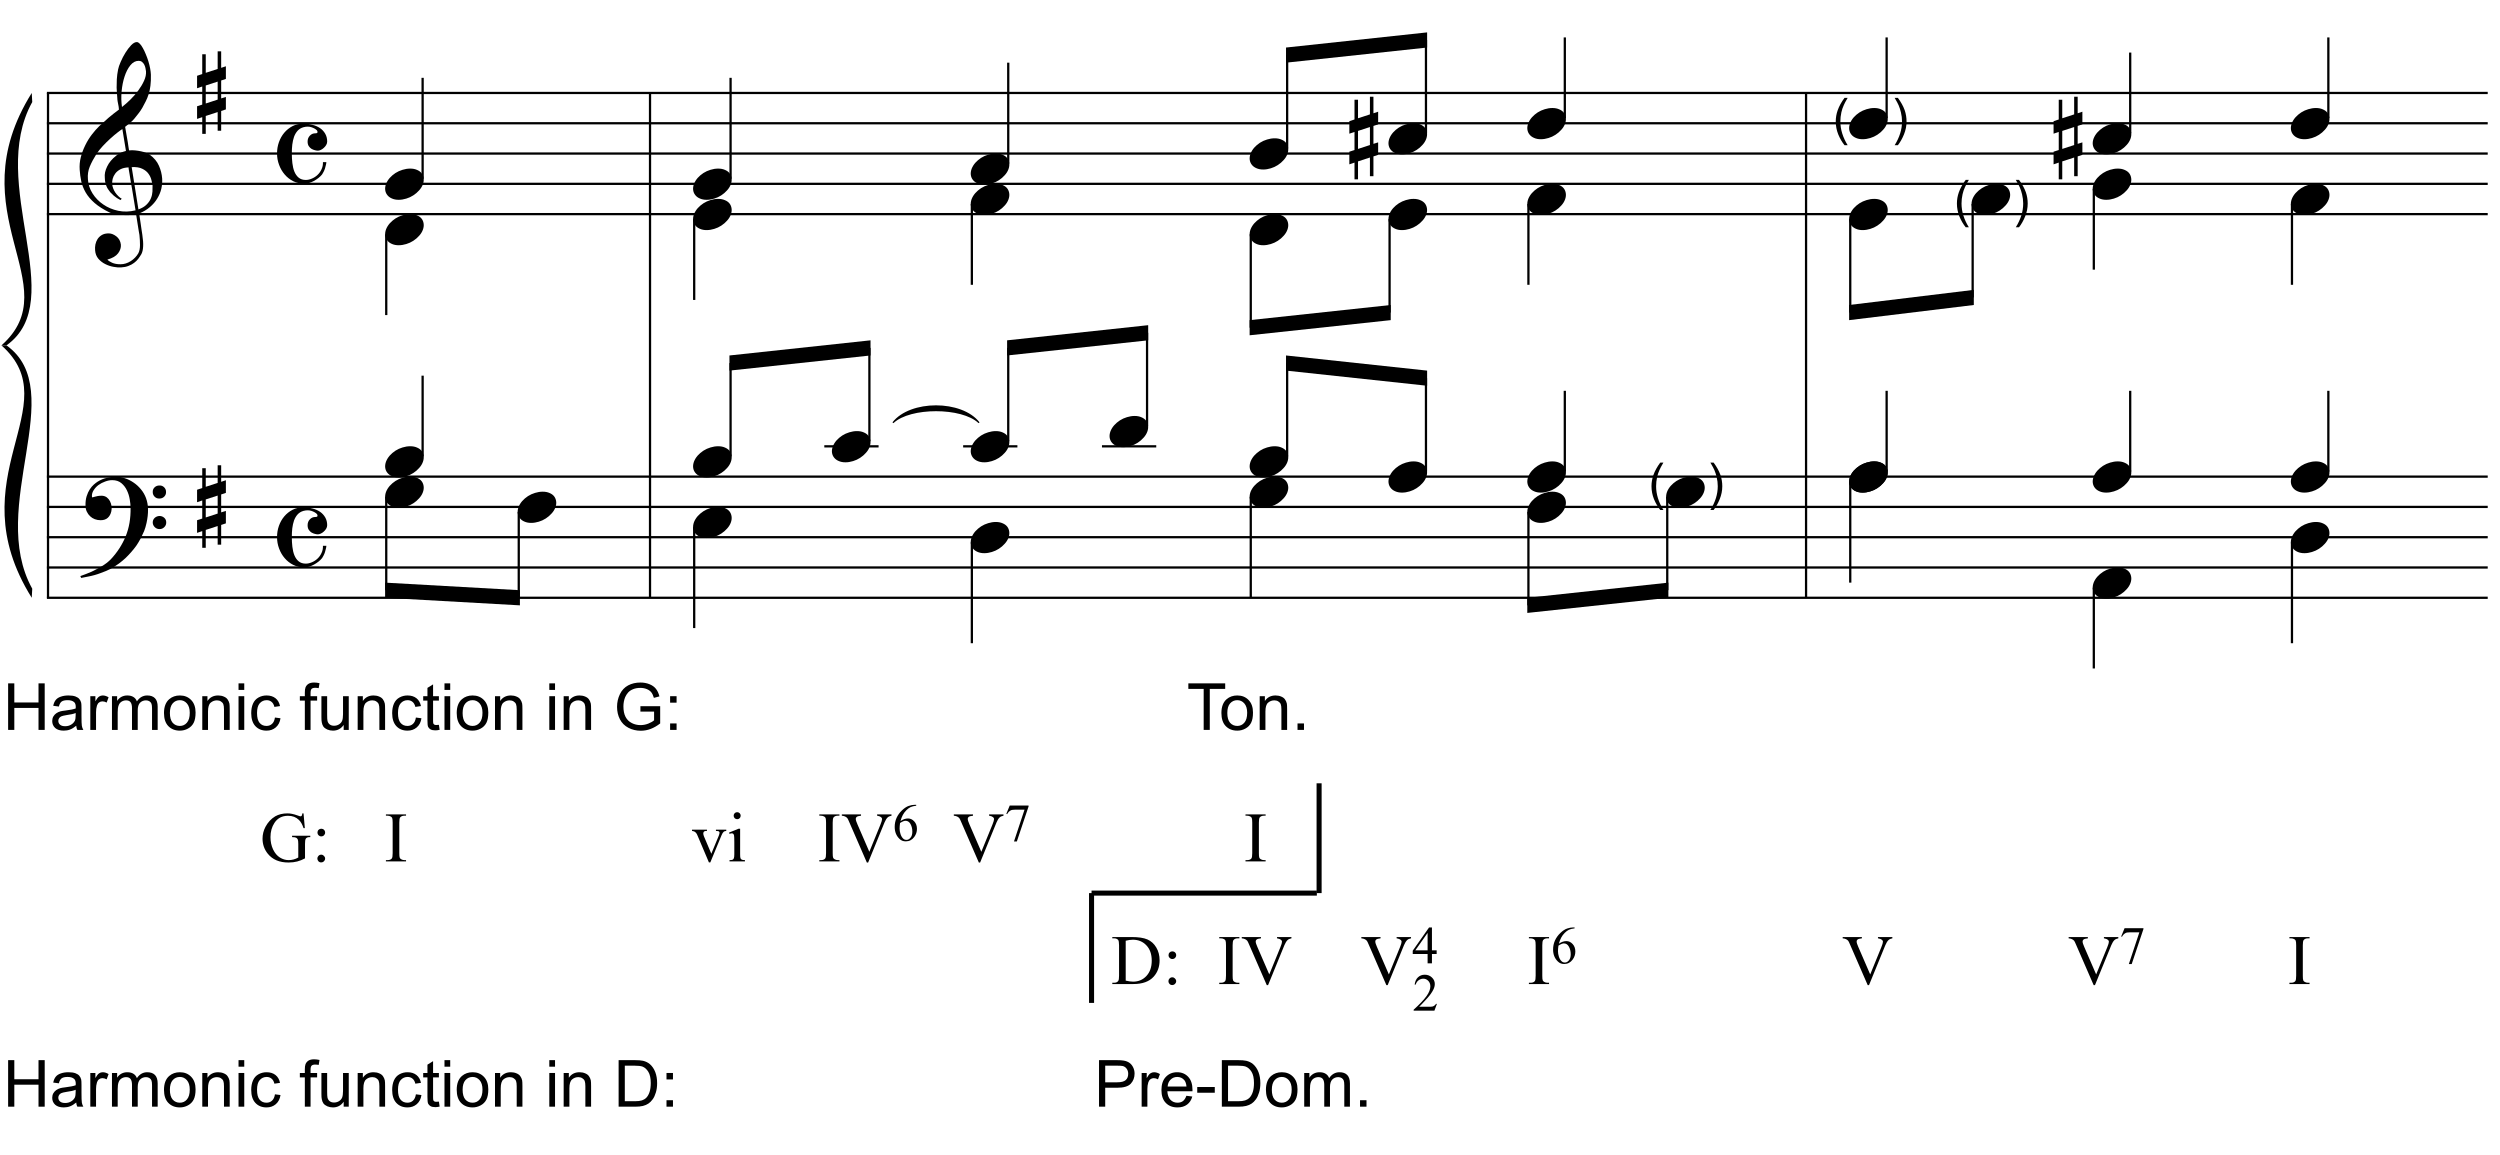 <?xml version="1.0" encoding="UTF-8"?>
<svg xmlns="http://www.w3.org/2000/svg" xmlns:xlink="http://www.w3.org/1999/xlink" width="423pt" height="195.5pt" viewBox="0 0 423 195.5" version="1.1">
<defs>
<g>
<symbol overflow="visible" id="glyph0-0">
<path style="stroke:none;" d=""/>
</symbol>
<symbol overflow="visible" id="glyph0-1">
<path style="stroke:none;" d="M 9.547 5.172 C 9.172 5.234 8.766 5.27 8.328 5.281 C 7.898 5.301 7.477 5.289 7.062 5.25 C 6.656 5.219 6.273 5.172 5.922 5.109 C 5.578 5.047 5.297 4.961 5.078 4.859 C 4.023 4.348 3.176 3.812 2.531 3.25 C 1.883 2.688 1.379 2.094 1.016 1.469 C 0.66 0.852 0.41 0.223 0.266 -0.422 C 0.129 -1.066 0.039 -1.719 0 -2.375 C -0.051 -3.082 0.008 -3.789 0.188 -4.5 C 0.375 -5.219 0.629 -5.898 0.953 -6.547 C 1.273 -7.203 1.645 -7.801 2.062 -8.344 C 2.477 -8.883 2.898 -9.363 3.328 -9.781 C 3.816 -10.238 4.328 -10.695 4.859 -11.156 C 5.398 -11.613 5.992 -12.082 6.641 -12.562 C 6.629 -12.738 6.613 -12.895 6.594 -13.031 C 6.57 -13.176 6.547 -13.316 6.516 -13.453 C 6.492 -13.598 6.461 -13.758 6.422 -13.938 C 6.391 -14.113 6.367 -14.332 6.359 -14.594 C 6.359 -14.707 6.344 -14.91 6.312 -15.203 C 6.281 -15.492 6.258 -15.848 6.25 -16.266 C 6.25 -16.68 6.258 -17.156 6.281 -17.688 C 6.312 -18.219 6.383 -18.773 6.5 -19.359 C 6.562 -19.691 6.707 -20.117 6.938 -20.641 C 7.164 -21.172 7.43 -21.68 7.734 -22.172 C 8.047 -22.672 8.367 -23.098 8.703 -23.453 C 9.047 -23.805 9.367 -23.984 9.672 -23.984 C 9.828 -23.984 9.992 -23.891 10.172 -23.703 C 10.348 -23.523 10.52 -23.281 10.688 -22.969 C 10.863 -22.664 11.031 -22.316 11.188 -21.922 C 11.352 -21.535 11.5 -21.133 11.625 -20.719 C 11.75 -20.312 11.848 -19.91 11.922 -19.516 C 11.992 -19.117 12.035 -18.77 12.047 -18.469 C 12.066 -17.758 12.039 -17.133 11.969 -16.594 C 11.906 -16.051 11.801 -15.566 11.656 -15.141 C 11.52 -14.711 11.359 -14.316 11.172 -13.953 C 10.992 -13.586 10.801 -13.223 10.594 -12.859 C 10.375 -12.484 10.148 -12.156 9.922 -11.875 C 9.703 -11.594 9.477 -11.312 9.25 -11.031 C 9 -10.727 8.738 -10.477 8.469 -10.281 C 8.207 -10.082 7.945 -9.867 7.688 -9.641 C 7.812 -8.941 7.922 -8.312 8.016 -7.75 C 8.055 -7.5 8.098 -7.258 8.141 -7.031 C 8.18 -6.801 8.211 -6.586 8.234 -6.391 C 8.266 -6.191 8.289 -6.023 8.312 -5.891 C 8.344 -5.766 8.359 -5.688 8.359 -5.656 C 8.691 -5.695 9.031 -5.695 9.375 -5.656 C 9.727 -5.625 10.062 -5.57 10.375 -5.5 C 10.695 -5.438 10.984 -5.348 11.234 -5.234 C 11.492 -5.129 11.695 -5.031 11.844 -4.938 C 12.582 -4.395 13.102 -3.77 13.406 -3.062 C 13.719 -2.363 13.898 -1.645 13.953 -0.906 C 13.992 -0.332 13.945 0.242 13.812 0.828 C 13.676 1.41 13.445 1.961 13.125 2.484 C 12.812 3.016 12.395 3.5 11.875 3.938 C 11.363 4.375 10.758 4.734 10.062 5.016 C 10.145 5.578 10.223 6.098 10.297 6.578 C 10.359 6.992 10.414 7.395 10.469 7.781 C 10.531 8.164 10.57 8.438 10.594 8.594 C 10.719 9.406 10.766 10.07 10.734 10.594 C 10.711 11.125 10.613 11.555 10.438 11.891 C 10.281 12.16 10.102 12.426 9.906 12.688 C 9.707 12.945 9.473 13.176 9.203 13.375 C 8.93 13.582 8.613 13.754 8.25 13.891 C 7.883 14.035 7.473 14.117 7.016 14.141 C 6.66 14.172 6.234 14.141 5.734 14.047 C 5.242 13.961 4.773 13.805 4.328 13.578 C 3.879 13.359 3.488 13.055 3.156 12.672 C 2.832 12.285 2.648 11.812 2.609 11.25 C 2.578 10.926 2.594 10.598 2.656 10.266 C 2.727 9.93 2.848 9.629 3.016 9.359 C 3.191 9.086 3.422 8.863 3.703 8.688 C 3.984 8.508 4.328 8.41 4.734 8.391 C 4.984 8.367 5.234 8.398 5.484 8.484 C 5.734 8.578 5.969 8.707 6.188 8.875 C 6.406 9.039 6.582 9.242 6.719 9.484 C 6.852 9.734 6.938 10.004 6.969 10.297 C 7.008 10.797 6.852 11.281 6.5 11.75 C 6.145 12.227 5.539 12.582 4.688 12.812 C 4.832 13 5.094 13.176 5.469 13.344 C 5.852 13.52 6.332 13.609 6.906 13.609 C 7.508 13.609 8.086 13.43 8.641 13.078 C 9.191 12.723 9.617 12.281 9.922 11.75 C 10.109 11.395 10.203 10.93 10.203 10.359 C 10.203 9.797 10.172 9.227 10.109 8.656 C 10.078 8.551 10.035 8.312 9.984 7.938 C 9.93 7.562 9.867 7.172 9.797 6.766 C 9.734 6.285 9.648 5.754 9.547 5.172 Z M 9.984 -20.812 C 9.453 -20.812 8.984 -20.562 8.578 -20.062 C 8.172 -19.562 7.844 -18.926 7.594 -18.156 C 7.344 -17.395 7.176 -16.555 7.094 -15.641 C 7.008 -14.723 7.031 -13.844 7.156 -13 C 7.602 -13.344 8.07 -13.754 8.562 -14.234 C 9.062 -14.723 9.508 -15.238 9.906 -15.781 C 10.312 -16.332 10.641 -16.883 10.891 -17.438 C 11.148 -18 11.258 -18.535 11.219 -19.047 C 11.195 -19.211 11.164 -19.395 11.125 -19.594 C 11.082 -19.801 11.016 -19.992 10.922 -20.172 C 10.828 -20.348 10.703 -20.5 10.547 -20.625 C 10.398 -20.75 10.211 -20.812 9.984 -20.812 Z M 9.938 4.328 C 10.531 4.117 10.988 3.848 11.312 3.516 C 11.645 3.191 11.891 2.836 12.047 2.453 C 12.203 2.078 12.289 1.695 12.312 1.312 C 12.332 0.926 12.336 0.582 12.328 0.281 C 12.297 0.039 12.234 -0.258 12.141 -0.625 C 12.055 -1 11.891 -1.359 11.641 -1.703 C 11.398 -2.047 11.051 -2.328 10.594 -2.547 C 10.145 -2.773 9.547 -2.867 8.797 -2.828 Z M 8.266 -2.781 C 7.703 -2.758 7.238 -2.648 6.875 -2.453 C 6.508 -2.254 6.223 -2.016 6.016 -1.734 C 5.805 -1.453 5.66 -1.156 5.578 -0.844 C 5.504 -0.531 5.477 -0.25 5.5 0 C 5.508 0.25 5.562 0.5 5.656 0.75 C 5.75 1.008 5.875 1.254 6.031 1.484 C 6.188 1.711 6.359 1.914 6.547 2.094 C 6.734 2.281 6.922 2.422 7.109 2.516 C 7.086 2.547 7.066 2.57 7.047 2.594 C 7.023 2.613 7 2.641 6.969 2.672 C 6.938 2.691 6.914 2.719 6.906 2.75 C 6.477 2.539 6.102 2.297 5.781 2.016 C 5.469 1.734 5.266 1.535 5.172 1.422 C 5.016 1.211 4.879 1.023 4.766 0.859 C 4.66 0.691 4.57 0.516 4.5 0.328 C 4.438 0.148 4.379 -0.047 4.328 -0.266 C 4.285 -0.484 4.258 -0.742 4.25 -1.047 C 4.219 -1.328 4.234 -1.629 4.297 -1.953 C 4.367 -2.273 4.484 -2.598 4.641 -2.922 C 4.797 -3.254 5 -3.57 5.25 -3.875 C 5.508 -4.188 5.812 -4.477 6.156 -4.75 C 6.332 -4.895 6.488 -5.004 6.625 -5.078 C 6.77 -5.16 6.906 -5.234 7.031 -5.297 C 7.156 -5.359 7.281 -5.406 7.406 -5.438 C 7.539 -5.477 7.68 -5.52 7.828 -5.562 L 7.219 -9.266 C 7.051 -9.172 6.781 -8.977 6.406 -8.688 C 6.039 -8.406 5.641 -8.066 5.203 -7.672 C 4.766 -7.273 4.332 -6.848 3.906 -6.391 C 3.477 -5.93 3.125 -5.488 2.844 -5.062 C 2.352 -4.281 1.973 -3.562 1.703 -2.906 C 1.43 -2.25 1.328 -1.539 1.391 -0.781 C 1.441 0.082 1.703 0.883 2.172 1.625 C 2.648 2.375 3.258 3 4 3.5 C 4.738 4.008 5.578 4.363 6.516 4.562 C 7.461 4.758 8.441 4.734 9.453 4.484 C 9.234 3.129 9.035 1.922 8.859 0.859 C 8.773 0.41 8.695 -0.031 8.625 -0.469 C 8.562 -0.906 8.5 -1.297 8.438 -1.641 C 8.375 -1.984 8.328 -2.258 8.297 -2.469 C 8.273 -2.676 8.266 -2.781 8.266 -2.781 Z M 8.266 -2.781 "/>
</symbol>
<symbol overflow="visible" id="glyph0-2">
<path style="stroke:none;" d="M 10.297 5.375 C 10.172 5.602 10.051 5.812 9.938 6 C 9.82 6.195 9.703 6.383 9.578 6.562 C 9.453 6.738 9.32 6.91 9.188 7.078 C 9.051 7.254 8.895 7.441 8.719 7.641 C 8.539 7.848 8.367 8.035 8.203 8.203 C 8.047 8.367 7.891 8.523 7.734 8.672 C 7.578 8.816 7.41 8.961 7.234 9.109 C 7.055 9.254 6.859 9.41 6.641 9.578 C 6.367 9.773 6.113 9.945 5.875 10.094 C 5.633 10.25 5.395 10.391 5.156 10.516 C 4.914 10.641 4.664 10.754 4.406 10.859 C 4.145 10.961 3.859 11.07 3.547 11.188 C 3.234 11.312 2.891 11.426 2.516 11.531 C 2.141 11.633 1.781 11.719 1.438 11.781 C 1.039 11.863 0.645 11.941 0.25 12.016 L 0.109 11.703 C 0.742 11.484 1.383 11.234 2.031 10.953 C 2.562 10.703 3.125 10.398 3.719 10.047 C 4.312 9.703 4.828 9.305 5.266 8.859 C 6.367 7.68 7.207 6.383 7.781 4.969 C 8.363 3.551 8.641 1.941 8.609 0.141 C 8.609 -0.266 8.562 -0.734 8.469 -1.266 C 8.383 -1.805 8.227 -2.312 8 -2.781 C 7.781 -3.258 7.469 -3.672 7.062 -4.016 C 6.656 -4.359 6.133 -4.531 5.5 -4.531 C 5.125 -4.531 4.727 -4.453 4.312 -4.297 C 3.895 -4.148 3.516 -3.953 3.172 -3.703 C 2.836 -3.453 2.562 -3.148 2.344 -2.797 C 2.125 -2.453 2.035 -2.082 2.078 -1.688 C 2.086 -1.625 2.129 -1.602 2.203 -1.625 C 2.273 -1.645 2.383 -1.676 2.531 -1.719 C 2.676 -1.758 2.852 -1.801 3.062 -1.844 C 3.27 -1.883 3.52 -1.898 3.812 -1.891 C 4.113 -1.867 4.375 -1.773 4.594 -1.609 C 4.812 -1.441 4.988 -1.227 5.125 -0.969 C 5.258 -0.707 5.348 -0.422 5.391 -0.109 C 5.43 0.191 5.414 0.488 5.344 0.781 C 5.238 1.227 5.039 1.582 4.75 1.844 C 4.457 2.113 4.051 2.25 3.531 2.25 C 3.195 2.25 2.875 2.191 2.562 2.078 C 2.258 1.961 1.992 1.797 1.766 1.578 C 1.535 1.367 1.348 1.109 1.203 0.797 C 1.055 0.492 0.984 0.145 0.984 -0.25 C 0.973 -0.832 1.035 -1.348 1.172 -1.797 C 1.316 -2.254 1.492 -2.645 1.703 -2.969 C 1.922 -3.301 2.148 -3.57 2.391 -3.781 C 2.629 -3.988 2.848 -4.156 3.047 -4.281 C 3.555 -4.594 4.07 -4.805 4.594 -4.922 C 5.113 -5.047 5.602 -5.113 6.062 -5.125 C 6.582 -5.125 7.102 -5.035 7.625 -4.859 C 8.156 -4.691 8.648 -4.445 9.109 -4.125 C 9.578 -3.812 9.992 -3.43 10.359 -2.984 C 10.734 -2.535 11.02 -2.039 11.219 -1.5 C 11.445 -0.883 11.562 -0.234 11.562 0.453 C 11.57 1.148 11.488 1.898 11.312 2.703 C 11.258 2.973 11.195 3.219 11.125 3.438 C 11.062 3.656 10.988 3.867 10.906 4.078 C 10.82 4.285 10.727 4.488 10.625 4.688 C 10.52 4.895 10.41 5.125 10.297 5.375 Z M 12.359 -2.516 C 12.348 -2.836 12.453 -3.102 12.672 -3.312 C 12.891 -3.52 13.156 -3.625 13.469 -3.625 C 13.781 -3.645 14.047 -3.551 14.266 -3.344 C 14.492 -3.133 14.609 -2.875 14.609 -2.562 C 14.629 -2.25 14.531 -1.977 14.312 -1.75 C 14.094 -1.531 13.828 -1.422 13.516 -1.422 C 13.191 -1.398 12.914 -1.5 12.688 -1.719 C 12.469 -1.938 12.359 -2.203 12.359 -2.516 Z M 12.359 2.641 C 12.359 2.328 12.469 2.066 12.688 1.859 C 12.906 1.66 13.172 1.551 13.484 1.531 C 13.797 1.531 14.066 1.629 14.297 1.828 C 14.523 2.023 14.641 2.285 14.641 2.609 C 14.648 2.922 14.547 3.188 14.328 3.406 C 14.109 3.633 13.844 3.75 13.531 3.75 C 13.219 3.758 12.945 3.656 12.719 3.438 C 12.488 3.219 12.367 2.953 12.359 2.641 Z M 12.359 2.641 "/>
</symbol>
<symbol overflow="visible" id="glyph0-3">
<path style="stroke:none;" d="M 1.469 -1.266 L 1.469 1.781 L 3.484 1.125 L 3.484 -1.922 Z M 0.875 -3.203 L 0.875 -6.547 L 1.469 -6.547 L 1.469 -3.406 L 3.484 -4.062 L 3.484 -7.047 L 4.078 -7.047 L 4.078 -4.25 L 4.875 -4.516 L 4.875 -2.375 L 4.078 -2.109 L 4.078 0.922 L 4.875 0.672 L 4.875 2.781 L 4.078 3.047 L 4.078 6.391 L 3.484 6.391 L 3.484 3.234 L 1.469 3.891 L 1.469 6.922 L 0.875 6.922 L 0.875 4.094 L 0 4.391 L 0 2.25 L 0.875 1.969 L 0.875 -1.094 L 0 -0.797 L 0 -2.906 Z M 0.875 -3.203 "/>
</symbol>
<symbol overflow="visible" id="glyph0-4">
<path style="stroke:none;" d="M 4.516 -5.062 C 5.055 -5.062 5.57 -4.992 6.062 -4.859 C 6.562 -4.734 6.992 -4.547 7.359 -4.297 C 7.723 -4.047 8.016 -3.727 8.234 -3.344 C 8.453 -2.957 8.562 -2.52 8.562 -2.031 C 8.562 -1.82 8.504 -1.625 8.391 -1.438 C 8.285 -1.258 8.148 -1.098 7.984 -0.953 C 7.828 -0.805 7.656 -0.691 7.469 -0.609 C 7.289 -0.523 7.129 -0.484 6.984 -0.484 C 6.848 -0.484 6.68 -0.508 6.484 -0.562 C 6.285 -0.613 6.094 -0.691 5.906 -0.797 C 5.727 -0.91 5.57 -1.066 5.438 -1.266 C 5.312 -1.461 5.25 -1.719 5.25 -2.031 C 5.25 -2.426 5.375 -2.754 5.625 -3.016 C 5.875 -3.285 6.18 -3.422 6.547 -3.422 C 6.785 -3.422 6.91 -3.477 6.922 -3.594 C 6.941 -3.707 6.91 -3.816 6.828 -3.922 C 6.598 -4.148 6.285 -4.328 5.891 -4.453 C 5.504 -4.586 5.055 -4.586 4.547 -4.453 C 4.141 -4.336 3.805 -4.133 3.547 -3.844 C 3.297 -3.562 3.098 -3.223 2.953 -2.828 C 2.816 -2.43 2.719 -1.988 2.656 -1.5 C 2.602 -1.02 2.578 -0.523 2.578 -0.016 C 2.578 0.535 2.609 1.082 2.672 1.625 C 2.734 2.164 2.848 2.645 3.016 3.062 C 3.191 3.488 3.43 3.828 3.734 4.078 C 4.047 4.336 4.445 4.469 4.938 4.469 C 5.281 4.469 5.629 4.391 5.984 4.234 C 6.336 4.086 6.656 3.879 6.938 3.609 C 7.219 3.348 7.441 3.031 7.609 2.656 C 7.785 2.289 7.863 1.891 7.844 1.453 L 8.422 1.453 C 8.422 1.586 8.395 1.75 8.344 1.938 C 8.301 2.133 8.25 2.332 8.188 2.531 C 8.125 2.727 8.047 2.914 7.953 3.094 C 7.867 3.27 7.785 3.414 7.703 3.531 C 7.523 3.75 7.316 3.953 7.078 4.141 C 6.836 4.328 6.582 4.492 6.312 4.641 C 6.051 4.785 5.781 4.898 5.5 4.984 C 5.219 5.066 4.957 5.109 4.719 5.109 C 4.031 5.109 3.398 4.969 2.828 4.688 C 2.266 4.406 1.781 4.023 1.375 3.547 C 0.969 3.078 0.648 2.531 0.422 1.906 C 0.191 1.289 0.078 0.648 0.078 -0.016 C 0.078 -0.672 0.18 -1.301 0.391 -1.906 C 0.609 -2.52 0.91 -3.055 1.297 -3.516 C 1.691 -3.984 2.16 -4.359 2.703 -4.641 C 3.254 -4.922 3.859 -5.062 4.516 -5.062 Z M 4.516 -5.062 "/>
</symbol>
<symbol overflow="visible" id="glyph0-5">
<path style="stroke:none;" d="M 0.156 0.016 C 0.301 -0.348 0.508 -0.688 0.781 -1 C 1.062 -1.312 1.383 -1.586 1.75 -1.828 C 2.125 -2.066 2.523 -2.25 2.953 -2.375 C 3.379 -2.508 3.812 -2.578 4.25 -2.578 C 4.688 -2.578 5.066 -2.504 5.391 -2.359 C 5.723 -2.223 5.984 -2.035 6.172 -1.797 C 6.359 -1.555 6.473 -1.273 6.516 -0.953 C 6.566 -0.629 6.523 -0.285 6.391 0.078 C 6.254 0.453 6.039 0.797 5.75 1.109 C 5.469 1.43 5.141 1.711 4.766 1.953 C 4.398 2.191 4.004 2.375 3.578 2.5 C 3.148 2.633 2.723 2.703 2.297 2.703 C 1.859 2.703 1.477 2.629 1.156 2.484 C 0.832 2.348 0.57 2.156 0.375 1.906 C 0.176 1.656 0.055 1.367 0.016 1.047 C -0.023 0.734 0.02 0.391 0.156 0.016 Z M 0.156 0.016 "/>
</symbol>
<symbol overflow="visible" id="glyph1-0">
<path style="stroke:none;" d="M 1.062 0 L 1.062 -5.344 L 5.344 -5.344 L 5.344 0 Z M 1.203 -0.141 L 5.203 -0.141 L 5.203 -5.203 L 1.203 -5.203 Z M 1.203 -0.141 "/>
</symbol>
<symbol overflow="visible" id="glyph1-1">
<path style="stroke:none;" d="M 2 1.797 C 1.582 1.273 1.227 0.664 0.938 -0.031 C 0.656 -0.738 0.516 -1.469 0.516 -2.219 C 0.516 -2.875 0.625 -3.508 0.844 -4.125 C 1.094 -4.82 1.477 -5.52 2 -6.219 L 2.531 -6.219 C 2.195 -5.645 1.977 -5.234 1.875 -4.984 C 1.695 -4.598 1.562 -4.195 1.469 -3.781 C 1.352 -3.258 1.297 -2.738 1.297 -2.219 C 1.297 -0.875 1.707 0.461 2.531 1.797 Z M 2 1.797 "/>
</symbol>
<symbol overflow="visible" id="glyph1-2">
<path style="stroke:none;" d=""/>
</symbol>
<symbol overflow="visible" id="glyph1-3">
<path style="stroke:none;" d="M 1.062 1.797 L 0.516 1.797 C 1.348 0.461 1.766 -0.875 1.766 -2.219 C 1.766 -2.738 1.703 -3.254 1.578 -3.766 C 1.484 -4.18 1.352 -4.582 1.188 -4.969 C 1.082 -5.219 0.859 -5.633 0.516 -6.219 L 1.062 -6.219 C 1.582 -5.52 1.969 -4.82 2.219 -4.125 C 2.426 -3.508 2.531 -2.875 2.531 -2.219 C 2.531 -1.469 2.383 -0.738 2.094 -0.031 C 1.812 0.664 1.469 1.273 1.062 1.797 Z M 1.062 1.797 "/>
</symbol>
<symbol overflow="visible" id="glyph2-0">
<path style="stroke:none;" d="M 1.672 0 L 1.672 -7.5 L 7.672 -7.5 L 7.672 0 Z M 1.859 -0.188 L 7.484 -0.188 L 7.484 -7.312 L 1.859 -7.312 Z M 1.859 -0.188 "/>
</symbol>
<symbol overflow="visible" id="glyph2-1">
<path style="stroke:none;" d="M 7.359 -8.125 L 7.578 -5.625 L 7.359 -5.625 C 7.16 -6.25 6.895 -6.719 6.562 -7.031 C 6.094 -7.488 5.484 -7.719 4.734 -7.719 C 3.723 -7.719 2.957 -7.316 2.438 -6.516 C 1.988 -5.836 1.766 -5.035 1.766 -4.109 C 1.766 -3.348 1.91 -2.656 2.203 -2.031 C 2.504 -1.406 2.891 -0.945 3.359 -0.656 C 3.836 -0.363 4.328 -0.219 4.828 -0.219 C 5.117 -0.219 5.398 -0.254 5.672 -0.328 C 5.941 -0.398 6.207 -0.508 6.469 -0.656 L 6.469 -2.953 C 6.469 -3.348 6.438 -3.609 6.375 -3.734 C 6.312 -3.859 6.219 -3.953 6.094 -4.016 C 5.969 -4.078 5.742 -4.109 5.422 -4.109 L 5.422 -4.344 L 8.5 -4.344 L 8.5 -4.109 L 8.344 -4.109 C 8.039 -4.109 7.832 -4.008 7.719 -3.812 C 7.645 -3.664 7.609 -3.379 7.609 -2.953 L 7.609 -0.516 C 7.16 -0.273 6.719 -0.098 6.281 0.016 C 5.844 0.129 5.352 0.188 4.812 0.188 C 3.281 0.188 2.113 -0.305 1.312 -1.297 C 0.719 -2.035 0.422 -2.883 0.422 -3.844 C 0.422 -4.551 0.586 -5.223 0.922 -5.859 C 1.328 -6.617 1.875 -7.207 2.562 -7.625 C 3.145 -7.957 3.832 -8.125 4.625 -8.125 C 4.914 -8.125 5.176 -8.098 5.406 -8.047 C 5.645 -8.004 5.984 -7.906 6.422 -7.75 C 6.641 -7.664 6.785 -7.625 6.859 -7.625 C 6.93 -7.625 6.992 -7.656 7.047 -7.719 C 7.098 -7.789 7.133 -7.926 7.156 -8.125 Z M 7.359 -8.125 "/>
</symbol>
<symbol overflow="visible" id="glyph2-2">
<path style="stroke:none;" d="M 1.688 -5.531 C 1.875 -5.531 2.031 -5.469 2.156 -5.344 C 2.281 -5.219 2.344 -5.062 2.344 -4.875 C 2.344 -4.695 2.281 -4.547 2.156 -4.422 C 2.031 -4.297 1.875 -4.234 1.688 -4.234 C 1.508 -4.234 1.359 -4.297 1.234 -4.422 C 1.109 -4.547 1.047 -4.695 1.047 -4.875 C 1.047 -5.062 1.109 -5.219 1.234 -5.344 C 1.359 -5.469 1.508 -5.531 1.688 -5.531 Z M 1.688 -1.141 C 1.863 -1.141 2.016 -1.07 2.141 -0.938 C 2.273 -0.812 2.344 -0.66 2.344 -0.484 C 2.344 -0.305 2.273 -0.148 2.141 -0.016 C 2.016 0.109 1.863 0.172 1.688 0.172 C 1.5 0.172 1.344 0.109 1.219 -0.016 C 1.094 -0.148 1.031 -0.305 1.031 -0.484 C 1.031 -0.66 1.094 -0.812 1.219 -0.938 C 1.344 -1.07 1.5 -1.141 1.688 -1.141 Z M 1.688 -1.141 "/>
</symbol>
<symbol overflow="visible" id="glyph2-3">
<path style="stroke:none;" d=""/>
</symbol>
<symbol overflow="visible" id="glyph2-4">
<path style="stroke:none;" d="M 3.703 -0.219 L 3.703 0 L 0.297 0 L 0.297 -0.219 L 0.578 -0.219 C 0.91 -0.219 1.148 -0.312 1.297 -0.5 C 1.391 -0.625 1.438 -0.926 1.438 -1.406 L 1.438 -6.547 C 1.438 -6.941 1.41 -7.207 1.359 -7.344 C 1.316 -7.438 1.238 -7.52 1.125 -7.594 C 0.945 -7.688 0.766 -7.734 0.578 -7.734 L 0.297 -7.734 L 0.297 -7.953 L 3.703 -7.953 L 3.703 -7.734 L 3.422 -7.734 C 3.098 -7.734 2.859 -7.633 2.703 -7.438 C 2.609 -7.312 2.562 -7.016 2.562 -6.547 L 2.562 -1.406 C 2.562 -1 2.586 -0.734 2.641 -0.609 C 2.68 -0.516 2.766 -0.43 2.891 -0.359 C 3.055 -0.266 3.234 -0.219 3.422 -0.219 Z M 3.703 -0.219 "/>
</symbol>
<symbol overflow="visible" id="glyph2-5">
<path style="stroke:none;" d="M 0.094 -5.375 L 2.625 -5.375 L 2.625 -5.156 L 2.469 -5.156 C 2.312 -5.156 2.191 -5.113 2.109 -5.031 C 2.035 -4.957 2 -4.859 2 -4.734 C 2 -4.598 2.035 -4.438 2.109 -4.25 L 3.359 -1.297 L 4.625 -4.359 C 4.707 -4.578 4.75 -4.742 4.75 -4.859 C 4.75 -4.922 4.734 -4.969 4.703 -5 C 4.66 -5.062 4.602 -5.102 4.531 -5.125 C 4.469 -5.145 4.336 -5.156 4.141 -5.156 L 4.141 -5.375 L 5.891 -5.375 L 5.891 -5.156 C 5.68 -5.133 5.539 -5.094 5.469 -5.031 C 5.332 -4.914 5.207 -4.719 5.094 -4.438 L 3.188 0.172 L 2.953 0.172 L 1.031 -4.359 C 0.945 -4.578 0.863 -4.727 0.781 -4.812 C 0.707 -4.906 0.613 -4.984 0.5 -5.047 C 0.426 -5.086 0.289 -5.125 0.094 -5.156 Z M 0.094 -5.375 "/>
</symbol>
<symbol overflow="visible" id="glyph2-6">
<path style="stroke:none;" d="M 1.734 -8.328 C 1.898 -8.328 2.039 -8.27 2.156 -8.156 C 2.27 -8.039 2.328 -7.898 2.328 -7.734 C 2.328 -7.578 2.27 -7.438 2.156 -7.312 C 2.039 -7.195 1.898 -7.141 1.734 -7.141 C 1.578 -7.141 1.438 -7.195 1.312 -7.312 C 1.195 -7.438 1.141 -7.578 1.141 -7.734 C 1.141 -7.898 1.195 -8.039 1.312 -8.156 C 1.426 -8.27 1.566 -8.328 1.734 -8.328 Z M 2.234 -5.531 L 2.234 -1.219 C 2.234 -0.875 2.254 -0.645 2.297 -0.531 C 2.348 -0.426 2.422 -0.348 2.516 -0.297 C 2.609 -0.242 2.785 -0.219 3.047 -0.219 L 3.047 0 L 0.438 0 L 0.438 -0.219 C 0.695 -0.219 0.867 -0.238 0.953 -0.281 C 1.047 -0.332 1.117 -0.414 1.172 -0.531 C 1.223 -0.656 1.25 -0.883 1.25 -1.219 L 1.25 -3.281 C 1.25 -3.863 1.234 -4.238 1.203 -4.406 C 1.172 -4.531 1.125 -4.617 1.062 -4.672 C 1.008 -4.723 0.93 -4.75 0.828 -4.75 C 0.723 -4.75 0.594 -4.719 0.438 -4.656 L 0.359 -4.875 L 1.969 -5.531 Z M 2.234 -5.531 "/>
</symbol>
<symbol overflow="visible" id="glyph2-7">
<path style="stroke:none;" d="M 8.516 -7.953 L 8.516 -7.734 C 8.234 -7.68 8.02 -7.586 7.875 -7.453 C 7.676 -7.266 7.492 -6.973 7.328 -6.578 L 4.562 0.188 L 4.344 0.188 L 1.359 -6.672 C 1.211 -7.023 1.109 -7.238 1.047 -7.312 C 0.941 -7.438 0.816 -7.531 0.672 -7.594 C 0.535 -7.664 0.348 -7.711 0.109 -7.734 L 0.109 -7.953 L 3.359 -7.953 L 3.359 -7.734 C 2.984 -7.691 2.738 -7.625 2.625 -7.531 C 2.52 -7.445 2.469 -7.336 2.469 -7.203 C 2.469 -7.004 2.562 -6.695 2.75 -6.281 L 4.766 -1.625 L 6.641 -6.219 C 6.828 -6.676 6.922 -6.992 6.922 -7.172 C 6.922 -7.285 6.863 -7.391 6.75 -7.484 C 6.633 -7.586 6.441 -7.664 6.172 -7.719 C 6.148 -7.719 6.117 -7.723 6.078 -7.734 L 6.078 -7.953 Z M 8.516 -7.953 "/>
</symbol>
<symbol overflow="visible" id="glyph2-8">
<path style="stroke:none;" d="M 0.203 0 L 0.203 -0.219 L 0.5 -0.219 C 0.844 -0.219 1.082 -0.328 1.219 -0.547 C 1.301 -0.672 1.344 -0.957 1.344 -1.406 L 1.344 -6.547 C 1.344 -7.035 1.289 -7.344 1.188 -7.469 C 1.031 -7.645 0.801 -7.734 0.5 -7.734 L 0.203 -7.734 L 0.203 -7.953 L 3.438 -7.953 C 4.625 -7.953 5.523 -7.816 6.141 -7.547 C 6.766 -7.273 7.266 -6.82 7.641 -6.188 C 8.016 -5.562 8.203 -4.836 8.203 -4.016 C 8.203 -2.91 7.867 -1.988 7.203 -1.25 C 6.453 -0.414 5.301 0 3.75 0 Z M 2.469 -0.578 C 2.969 -0.461 3.383 -0.406 3.719 -0.406 C 4.625 -0.406 5.375 -0.723 5.969 -1.359 C 6.57 -2.004 6.875 -2.867 6.875 -3.953 C 6.875 -5.055 6.57 -5.922 5.969 -6.547 C 5.375 -7.18 4.609 -7.5 3.672 -7.5 C 3.316 -7.5 2.914 -7.441 2.469 -7.328 Z M 2.469 -0.578 "/>
</symbol>
<symbol overflow="visible" id="glyph3-0">
<path style="stroke:none;" d="M 1.25 0 L 1.25 -5.625 L 5.75 -5.625 L 5.75 0 Z M 1.391 -0.141 L 5.609 -0.141 L 5.609 -5.484 L 1.391 -5.484 Z M 1.391 -0.141 "/>
</symbol>
<symbol overflow="visible" id="glyph3-1">
<path style="stroke:none;" d="M 4.031 -6.078 L 4.031 -5.922 C 3.645 -5.879 3.328 -5.801 3.078 -5.688 C 2.836 -5.57 2.598 -5.395 2.359 -5.156 C 2.117 -4.914 1.922 -4.648 1.766 -4.359 C 1.609 -4.066 1.477 -3.723 1.375 -3.328 C 1.801 -3.617 2.223 -3.766 2.641 -3.766 C 3.047 -3.766 3.398 -3.598 3.703 -3.266 C 4.004 -2.941 4.156 -2.52 4.156 -2 C 4.156 -1.5 4.004 -1.047 3.703 -0.641 C 3.336 -0.141 2.859 0.109 2.266 0.109 C 1.848 0.109 1.5 -0.023 1.219 -0.297 C 0.664 -0.816 0.391 -1.5 0.391 -2.344 C 0.391 -2.875 0.492 -3.379 0.703 -3.859 C 0.922 -4.336 1.227 -4.766 1.625 -5.141 C 2.02 -5.516 2.398 -5.766 2.766 -5.891 C 3.129 -6.016 3.469 -6.078 3.781 -6.078 Z M 1.297 -3 C 1.242 -2.602 1.219 -2.285 1.219 -2.047 C 1.219 -1.766 1.27 -1.457 1.375 -1.125 C 1.477 -0.801 1.633 -0.539 1.844 -0.344 C 1.988 -0.207 2.172 -0.141 2.391 -0.141 C 2.641 -0.141 2.863 -0.258 3.062 -0.5 C 3.27 -0.738 3.375 -1.082 3.375 -1.531 C 3.375 -2.031 3.27 -2.461 3.062 -2.828 C 2.863 -3.191 2.582 -3.375 2.219 -3.375 C 2.113 -3.375 1.992 -3.348 1.859 -3.297 C 1.734 -3.254 1.547 -3.156 1.297 -3 Z M 1.297 -3 "/>
</symbol>
<symbol overflow="visible" id="glyph3-2">
<path style="stroke:none;" d="M 0.906 -5.953 L 4.094 -5.953 L 4.094 -5.797 L 2.109 0.125 L 1.625 0.125 L 3.406 -5.25 L 1.766 -5.25 C 1.43 -5.25 1.195 -5.207 1.062 -5.125 C 0.812 -4.988 0.613 -4.781 0.469 -4.5 L 0.328 -4.547 Z M 0.906 -5.953 "/>
</symbol>
<symbol overflow="visible" id="glyph3-3">
<path style="stroke:none;" d="M 4.188 -2.203 L 4.188 -1.578 L 3.391 -1.578 L 3.391 0 L 2.656 0 L 2.656 -1.578 L 0.141 -1.578 L 0.141 -2.141 L 2.906 -6.078 L 3.391 -6.078 L 3.391 -2.203 Z M 2.656 -2.203 L 2.656 -5.156 L 0.578 -2.203 Z M 2.656 -2.203 "/>
</symbol>
<symbol overflow="visible" id="glyph3-4">
<path style="stroke:none;" d="M 4.125 -1.141 L 3.703 0 L 0.188 0 L 0.188 -0.156 C 1.227 -1.102 1.957 -1.875 2.375 -2.469 C 2.801 -3.07 3.016 -3.617 3.016 -4.109 C 3.016 -4.492 2.895 -4.805 2.656 -5.047 C 2.426 -5.285 2.148 -5.406 1.828 -5.406 C 1.535 -5.406 1.27 -5.316 1.031 -5.141 C 0.801 -4.973 0.633 -4.727 0.531 -4.406 L 0.359 -4.406 C 0.43 -4.945 0.617 -5.359 0.922 -5.641 C 1.234 -5.93 1.613 -6.078 2.062 -6.078 C 2.551 -6.078 2.957 -5.922 3.281 -5.609 C 3.602 -5.305 3.766 -4.941 3.766 -4.516 C 3.766 -4.211 3.691 -3.91 3.547 -3.609 C 3.328 -3.141 2.977 -2.641 2.5 -2.109 C 1.77 -1.305 1.312 -0.82 1.125 -0.656 L 2.688 -0.656 C 3 -0.656 3.219 -0.664 3.344 -0.688 C 3.477 -0.719 3.594 -0.77 3.688 -0.844 C 3.789 -0.914 3.883 -1.016 3.969 -1.141 Z M 4.125 -1.141 "/>
</symbol>
<symbol overflow="visible" id="glyph4-0">
<path style="stroke:none;" d="M 0.828 0 L 0.828 -3.75 L 3.828 -3.75 L 3.828 0 Z M 0.922 -0.094 L 3.734 -0.094 L 3.734 -3.656 L 0.922 -3.656 Z M 0.922 -0.094 "/>
</symbol>
<symbol overflow="visible" id="glyph4-1">
<path style="stroke:none;" d=""/>
</symbol>
<symbol overflow="visible" id="glyph5-0">
<path style="stroke:none;" d="M 1.375 0 L 1.375 -6.875 L 6.875 -6.875 L 6.875 0 Z M 1.547 -0.172 L 6.703 -0.172 L 6.703 -6.703 L 1.547 -6.703 Z M 1.547 -0.172 "/>
</symbol>
<symbol overflow="visible" id="glyph5-1">
<path style="stroke:none;" d="M 0.875 0 L 0.875 -7.875 L 1.922 -7.875 L 1.922 -4.641 L 6.016 -4.641 L 6.016 -7.875 L 7.062 -7.875 L 7.062 0 L 6.016 0 L 6.016 -3.719 L 1.922 -3.719 L 1.922 0 Z M 0.875 0 "/>
</symbol>
<symbol overflow="visible" id="glyph5-2">
<path style="stroke:none;" d="M 4.453 -0.703 C 4.086 -0.398 3.738 -0.188 3.406 -0.062 C 3.082 0.062 2.727 0.125 2.344 0.125 C 1.719 0.125 1.234 -0.023 0.891 -0.328 C 0.555 -0.641 0.391 -1.031 0.391 -1.5 C 0.391 -1.781 0.453 -2.035 0.578 -2.266 C 0.711 -2.492 0.879 -2.676 1.078 -2.812 C 1.285 -2.957 1.52 -3.066 1.781 -3.141 C 1.969 -3.191 2.254 -3.238 2.641 -3.281 C 3.422 -3.375 3.992 -3.488 4.359 -3.625 C 4.367 -3.75 4.375 -3.832 4.375 -3.875 C 4.375 -4.27 4.281 -4.547 4.094 -4.703 C 3.852 -4.922 3.488 -5.031 3 -5.031 C 2.539 -5.031 2.203 -4.953 1.984 -4.797 C 1.773 -4.641 1.617 -4.359 1.516 -3.953 L 0.562 -4.078 C 0.645 -4.484 0.785 -4.812 0.984 -5.062 C 1.18 -5.312 1.469 -5.5 1.844 -5.625 C 2.219 -5.758 2.648 -5.828 3.141 -5.828 C 3.629 -5.828 4.023 -5.77 4.328 -5.656 C 4.629 -5.539 4.848 -5.395 4.984 -5.219 C 5.129 -5.051 5.234 -4.836 5.297 -4.578 C 5.328 -4.41 5.344 -4.109 5.344 -3.672 L 5.344 -2.391 C 5.344 -1.492 5.363 -0.926 5.406 -0.688 C 5.445 -0.445 5.531 -0.219 5.656 0 L 4.641 0 C 4.535 -0.195 4.473 -0.43 4.453 -0.703 Z M 4.359 -2.859 C 4.016 -2.711 3.488 -2.594 2.781 -2.5 C 2.383 -2.438 2.102 -2.367 1.938 -2.297 C 1.781 -2.234 1.656 -2.129 1.562 -1.984 C 1.469 -1.848 1.422 -1.695 1.422 -1.531 C 1.422 -1.27 1.52 -1.051 1.719 -0.875 C 1.914 -0.707 2.203 -0.625 2.578 -0.625 C 2.953 -0.625 3.281 -0.707 3.562 -0.875 C 3.852 -1.039 4.07 -1.266 4.219 -1.547 C 4.312 -1.766 4.359 -2.086 4.359 -2.516 Z M 4.359 -2.859 "/>
</symbol>
<symbol overflow="visible" id="glyph5-3">
<path style="stroke:none;" d="M 0.719 0 L 0.719 -5.703 L 1.578 -5.703 L 1.578 -4.844 C 1.805 -5.25 2.016 -5.516 2.203 -5.641 C 2.391 -5.766 2.594 -5.828 2.812 -5.828 C 3.145 -5.828 3.477 -5.723 3.812 -5.516 L 3.484 -4.625 C 3.242 -4.758 3.004 -4.828 2.766 -4.828 C 2.555 -4.828 2.367 -4.766 2.203 -4.641 C 2.035 -4.516 1.914 -4.336 1.844 -4.109 C 1.738 -3.766 1.688 -3.391 1.688 -2.984 L 1.688 0 Z M 0.719 0 "/>
</symbol>
<symbol overflow="visible" id="glyph5-4">
<path style="stroke:none;" d="M 0.719 0 L 0.719 -5.703 L 1.594 -5.703 L 1.594 -4.906 C 1.77 -5.188 2.004 -5.41 2.297 -5.578 C 2.598 -5.742 2.938 -5.828 3.312 -5.828 C 3.738 -5.828 4.086 -5.738 4.359 -5.562 C 4.629 -5.395 4.82 -5.148 4.938 -4.828 C 5.383 -5.492 5.969 -5.828 6.688 -5.828 C 7.258 -5.828 7.695 -5.672 8 -5.359 C 8.301 -5.047 8.453 -4.566 8.453 -3.922 L 8.453 0 L 7.5 0 L 7.5 -3.594 C 7.5 -3.977 7.469 -4.254 7.406 -4.422 C 7.344 -4.598 7.227 -4.738 7.062 -4.844 C 6.895 -4.945 6.703 -5 6.484 -5 C 6.078 -5 5.738 -4.863 5.469 -4.594 C 5.207 -4.32 5.078 -3.895 5.078 -3.312 L 5.078 0 L 4.109 0 L 4.109 -3.703 C 4.109 -4.129 4.031 -4.453 3.875 -4.672 C 3.719 -4.891 3.461 -5 3.109 -5 C 2.836 -5 2.582 -4.926 2.344 -4.781 C 2.113 -4.633 1.945 -4.422 1.844 -4.141 C 1.738 -3.867 1.688 -3.473 1.688 -2.953 L 1.688 0 Z M 0.719 0 "/>
</symbol>
<symbol overflow="visible" id="glyph5-5">
<path style="stroke:none;" d="M 0.359 -2.859 C 0.359 -3.91 0.656 -4.691 1.25 -5.203 C 1.738 -5.617 2.336 -5.828 3.047 -5.828 C 3.828 -5.828 4.461 -5.57 4.953 -5.062 C 5.453 -4.551 5.703 -3.844 5.703 -2.938 C 5.703 -2.195 5.594 -1.613 5.375 -1.188 C 5.156 -0.77 4.832 -0.445 4.406 -0.219 C 3.988 0.008 3.535 0.125 3.047 0.125 C 2.242 0.125 1.594 -0.129 1.094 -0.641 C 0.602 -1.148 0.359 -1.891 0.359 -2.859 Z M 1.359 -2.859 C 1.359 -2.117 1.516 -1.566 1.828 -1.203 C 2.148 -0.848 2.555 -0.672 3.047 -0.672 C 3.523 -0.672 3.922 -0.852 4.234 -1.219 C 4.555 -1.582 4.719 -2.141 4.719 -2.891 C 4.719 -3.586 4.555 -4.117 4.234 -4.484 C 3.91 -4.848 3.516 -5.031 3.047 -5.031 C 2.555 -5.031 2.148 -4.848 1.828 -4.484 C 1.516 -4.129 1.359 -3.586 1.359 -2.859 Z M 1.359 -2.859 "/>
</symbol>
<symbol overflow="visible" id="glyph5-6">
<path style="stroke:none;" d="M 0.719 0 L 0.719 -5.703 L 1.594 -5.703 L 1.594 -4.891 C 2.008 -5.516 2.613 -5.828 3.406 -5.828 C 3.75 -5.828 4.066 -5.766 4.359 -5.641 C 4.648 -5.523 4.863 -5.363 5 -5.156 C 5.145 -4.957 5.25 -4.723 5.312 -4.453 C 5.344 -4.266 5.359 -3.945 5.359 -3.5 L 5.359 0 L 4.391 0 L 4.391 -3.469 C 4.391 -3.863 4.352 -4.156 4.281 -4.344 C 4.207 -4.539 4.07 -4.695 3.875 -4.812 C 3.688 -4.938 3.461 -5 3.203 -5 C 2.797 -5 2.441 -4.867 2.141 -4.609 C 1.836 -4.348 1.688 -3.848 1.688 -3.109 L 1.688 0 Z M 0.719 0 "/>
</symbol>
<symbol overflow="visible" id="glyph5-7">
<path style="stroke:none;" d="M 0.734 -6.766 L 0.734 -7.875 L 1.703 -7.875 L 1.703 -6.766 Z M 0.734 0 L 0.734 -5.703 L 1.703 -5.703 L 1.703 0 Z M 0.734 0 "/>
</symbol>
<symbol overflow="visible" id="glyph5-8">
<path style="stroke:none;" d="M 4.453 -2.094 L 5.391 -1.969 C 5.297 -1.312 5.031 -0.797 4.594 -0.422 C 4.164 -0.055 3.645 0.125 3.031 0.125 C 2.25 0.125 1.617 -0.129 1.141 -0.641 C 0.672 -1.148 0.438 -1.879 0.438 -2.828 C 0.438 -3.441 0.535 -3.977 0.734 -4.438 C 0.941 -4.906 1.254 -5.254 1.672 -5.484 C 2.086 -5.711 2.539 -5.828 3.031 -5.828 C 3.645 -5.828 4.148 -5.672 4.547 -5.359 C 4.941 -5.047 5.195 -4.602 5.312 -4.031 L 4.359 -3.891 C 4.273 -4.266 4.117 -4.547 3.891 -4.734 C 3.66 -4.93 3.383 -5.031 3.062 -5.031 C 2.582 -5.031 2.188 -4.852 1.875 -4.5 C 1.57 -4.156 1.422 -3.609 1.422 -2.859 C 1.422 -2.086 1.566 -1.531 1.859 -1.188 C 2.148 -0.844 2.535 -0.672 3.016 -0.672 C 3.391 -0.672 3.703 -0.785 3.953 -1.016 C 4.211 -1.242 4.379 -1.602 4.453 -2.094 Z M 4.453 -2.094 "/>
</symbol>
<symbol overflow="visible" id="glyph5-9">
<path style="stroke:none;" d=""/>
</symbol>
<symbol overflow="visible" id="glyph5-10">
<path style="stroke:none;" d="M 0.953 0 L 0.953 -4.953 L 0.109 -4.953 L 0.109 -5.703 L 0.953 -5.703 L 0.953 -6.312 C 0.953 -6.695 0.988 -6.984 1.062 -7.172 C 1.156 -7.422 1.316 -7.625 1.547 -7.781 C 1.785 -7.938 2.113 -8.016 2.531 -8.016 C 2.801 -8.016 3.102 -7.977 3.438 -7.906 L 3.297 -7.062 C 3.086 -7.102 2.895 -7.125 2.719 -7.125 C 2.426 -7.125 2.219 -7.062 2.094 -6.938 C 1.977 -6.812 1.922 -6.578 1.922 -6.234 L 1.922 -5.703 L 3.031 -5.703 L 3.031 -4.953 L 1.922 -4.953 L 1.922 0 Z M 0.953 0 "/>
</symbol>
<symbol overflow="visible" id="glyph5-11">
<path style="stroke:none;" d="M 4.469 0 L 4.469 -0.844 C 4.02 -0.195 3.414 0.125 2.656 0.125 C 2.32 0.125 2.004 0.062 1.703 -0.062 C 1.41 -0.195 1.191 -0.359 1.047 -0.547 C 0.91 -0.742 0.816 -0.984 0.766 -1.266 C 0.723 -1.453 0.703 -1.754 0.703 -2.172 L 0.703 -5.703 L 1.672 -5.703 L 1.672 -2.547 C 1.672 -2.035 1.691 -1.691 1.734 -1.516 C 1.797 -1.266 1.922 -1.066 2.109 -0.922 C 2.305 -0.773 2.551 -0.703 2.844 -0.703 C 3.133 -0.703 3.406 -0.773 3.656 -0.922 C 3.914 -1.078 4.098 -1.281 4.203 -1.531 C 4.305 -1.789 4.359 -2.16 4.359 -2.641 L 4.359 -5.703 L 5.328 -5.703 L 5.328 0 Z M 4.469 0 "/>
</symbol>
<symbol overflow="visible" id="glyph5-12">
<path style="stroke:none;" d="M 2.844 -0.859 L 2.969 -0.016 C 2.695 0.047 2.457 0.078 2.25 0.078 C 1.895 0.078 1.617 0.02 1.422 -0.094 C 1.234 -0.207 1.098 -0.352 1.016 -0.531 C 0.941 -0.707 0.906 -1.086 0.906 -1.672 L 0.906 -4.953 L 0.188 -4.953 L 0.188 -5.703 L 0.906 -5.703 L 0.906 -7.109 L 1.859 -7.703 L 1.859 -5.703 L 2.844 -5.703 L 2.844 -4.953 L 1.859 -4.953 L 1.859 -1.609 C 1.859 -1.336 1.875 -1.16 1.906 -1.078 C 1.945 -1.004 2.004 -0.941 2.078 -0.891 C 2.16 -0.848 2.27 -0.828 2.406 -0.828 C 2.52 -0.828 2.664 -0.836 2.844 -0.859 Z M 2.844 -0.859 "/>
</symbol>
<symbol overflow="visible" id="glyph5-13">
<path style="stroke:none;" d="M 4.531 -3.094 L 4.531 -4.016 L 7.875 -4.016 L 7.875 -1.094 C 7.352 -0.688 6.82 -0.379 6.281 -0.172 C 5.738 0.035 5.18 0.141 4.609 0.141 C 3.836 0.141 3.133 -0.023 2.5 -0.359 C 1.863 -0.691 1.383 -1.172 1.062 -1.797 C 0.738 -2.422 0.578 -3.125 0.578 -3.906 C 0.578 -4.664 0.738 -5.379 1.062 -6.047 C 1.383 -6.711 1.848 -7.207 2.453 -7.531 C 3.055 -7.852 3.75 -8.016 4.531 -8.016 C 5.094 -8.016 5.602 -7.922 6.062 -7.734 C 6.531 -7.547 6.895 -7.285 7.156 -6.953 C 7.414 -6.629 7.613 -6.203 7.75 -5.672 L 6.812 -5.422 C 6.695 -5.816 6.551 -6.129 6.375 -6.359 C 6.195 -6.586 5.941 -6.77 5.609 -6.906 C 5.285 -7.039 4.926 -7.109 4.531 -7.109 C 4.051 -7.109 3.641 -7.035 3.297 -6.891 C 2.953 -6.754 2.672 -6.566 2.453 -6.328 C 2.242 -6.086 2.078 -5.828 1.953 -5.547 C 1.754 -5.055 1.656 -4.531 1.656 -3.969 C 1.656 -3.258 1.773 -2.672 2.016 -2.203 C 2.266 -1.734 2.617 -1.383 3.078 -1.156 C 3.535 -0.926 4.023 -0.812 4.547 -0.812 C 4.992 -0.812 5.43 -0.895 5.859 -1.062 C 6.297 -1.238 6.625 -1.426 6.844 -1.625 L 6.844 -3.094 Z M 4.531 -3.094 "/>
</symbol>
<symbol overflow="visible" id="glyph5-14">
<path style="stroke:none;" d="M 1 -4.609 L 1 -5.703 L 2.094 -5.703 L 2.094 -4.609 Z M 1 0 L 1 -1.094 L 2.094 -1.094 L 2.094 0 Z M 1 0 "/>
</symbol>
<symbol overflow="visible" id="glyph5-15">
<path style="stroke:none;" d="M 2.859 0 L 2.859 -6.938 L 0.266 -6.938 L 0.266 -7.875 L 6.5 -7.875 L 6.5 -6.938 L 3.891 -6.938 L 3.891 0 Z M 2.859 0 "/>
</symbol>
<symbol overflow="visible" id="glyph5-16">
<path style="stroke:none;" d="M 1 0 L 1 -1.094 L 2.094 -1.094 L 2.094 0 Z M 1 0 "/>
</symbol>
<symbol overflow="visible" id="glyph5-17">
<path style="stroke:none;" d="M 0.844 0 L 0.844 -7.875 L 3.562 -7.875 C 4.176 -7.875 4.645 -7.836 4.969 -7.766 C 5.414 -7.66 5.801 -7.473 6.125 -7.203 C 6.531 -6.848 6.836 -6.395 7.047 -5.844 C 7.254 -5.301 7.359 -4.68 7.359 -3.984 C 7.359 -3.379 7.285 -2.848 7.141 -2.391 C 7.004 -1.93 6.828 -1.551 6.609 -1.25 C 6.391 -0.945 6.148 -0.707 5.891 -0.531 C 5.629 -0.352 5.316 -0.219 4.953 -0.125 C 4.586 -0.039 4.164 0 3.688 0 Z M 1.891 -0.922 L 3.578 -0.922 C 4.086 -0.922 4.488 -0.969 4.781 -1.062 C 5.082 -1.164 5.32 -1.305 5.5 -1.484 C 5.75 -1.734 5.941 -2.066 6.078 -2.484 C 6.211 -2.898 6.281 -3.406 6.281 -4 C 6.281 -4.82 6.145 -5.453 5.875 -5.891 C 5.602 -6.336 5.273 -6.633 4.891 -6.781 C 4.609 -6.883 4.16 -6.938 3.547 -6.938 L 1.891 -6.938 Z M 1.891 -0.922 "/>
</symbol>
<symbol overflow="visible" id="glyph5-18">
<path style="stroke:none;" d="M 0.844 0 L 0.844 -7.875 L 3.812 -7.875 C 4.344 -7.875 4.742 -7.848 5.016 -7.797 C 5.398 -7.734 5.723 -7.609 5.984 -7.422 C 6.242 -7.242 6.453 -6.992 6.609 -6.672 C 6.773 -6.348 6.859 -5.988 6.859 -5.594 C 6.859 -4.926 6.645 -4.359 6.219 -3.891 C 5.789 -3.43 5.02 -3.203 3.906 -3.203 L 1.891 -3.203 L 1.891 0 Z M 1.891 -4.125 L 3.922 -4.125 C 4.598 -4.125 5.078 -4.25 5.359 -4.5 C 5.641 -4.75 5.781 -5.102 5.781 -5.562 C 5.781 -5.895 5.695 -6.176 5.531 -6.406 C 5.363 -6.645 5.145 -6.801 4.875 -6.875 C 4.695 -6.914 4.375 -6.938 3.906 -6.938 L 1.891 -6.938 Z M 1.891 -4.125 "/>
</symbol>
<symbol overflow="visible" id="glyph5-19">
<path style="stroke:none;" d="M 4.625 -1.844 L 5.625 -1.719 C 5.469 -1.133 5.176 -0.68 4.75 -0.359 C 4.32 -0.035 3.781 0.125 3.125 0.125 C 2.289 0.125 1.629 -0.129 1.141 -0.641 C 0.648 -1.148 0.406 -1.867 0.406 -2.797 C 0.406 -3.766 0.648 -4.508 1.141 -5.031 C 1.641 -5.562 2.281 -5.828 3.062 -5.828 C 3.832 -5.828 4.457 -5.566 4.938 -5.047 C 5.414 -4.535 5.656 -3.805 5.656 -2.859 C 5.656 -2.805 5.656 -2.723 5.656 -2.609 L 1.406 -2.609 C 1.438 -1.984 1.609 -1.504 1.922 -1.172 C 2.242 -0.836 2.645 -0.672 3.125 -0.672 C 3.477 -0.672 3.781 -0.758 4.031 -0.938 C 4.281 -1.125 4.477 -1.426 4.625 -1.844 Z M 1.453 -3.406 L 4.641 -3.406 C 4.598 -3.883 4.477 -4.242 4.281 -4.484 C 3.969 -4.848 3.566 -5.031 3.078 -5.031 C 2.629 -5.031 2.254 -4.879 1.953 -4.578 C 1.648 -4.285 1.484 -3.895 1.453 -3.406 Z M 1.453 -3.406 "/>
</symbol>
<symbol overflow="visible" id="glyph5-20">
<path style="stroke:none;" d="M 0.344 -2.359 L 0.344 -3.328 L 3.312 -3.328 L 3.312 -2.359 Z M 0.344 -2.359 "/>
</symbol>
</g>
</defs>
<g id="surface1">
<rect x="0" y="0" width="423" height="195.5" style="fill:rgb(100%,100%,100%);fill-opacity:1;stroke:none;"/>
<path style="fill:none;stroke-width:0.384;stroke-linecap:butt;stroke-linejoin:miter;stroke:rgb(0%,0%,0%);stroke-opacity:1;stroke-miterlimit:10;" d="M 163.125 557.77 L 163.125 472.355 " transform="matrix(1,0,0,-1,-155,573.5)"/>
<g style="fill:rgb(0%,0%,0%);fill-opacity:1;">
  <use xlink:href="#glyph0-1" x="13.484" y="31.104"/>
</g>
<g style="fill:rgb(0%,0%,0%);fill-opacity:1;">
  <use xlink:href="#glyph0-2" x="13.484" y="85.771"/>
</g>
<g style="fill:rgb(0%,0%,0%);fill-opacity:1;">
  <use xlink:href="#glyph0-3" x="33.344" y="15.729"/>
</g>
<g style="fill:rgb(0%,0%,0%);fill-opacity:1;">
  <use xlink:href="#glyph0-3" x="33.344" y="85.771"/>
</g>
<g style="fill:rgb(0%,0%,0%);fill-opacity:1;">
  <use xlink:href="#glyph0-4" x="46.797" y="25.979"/>
</g>
<g style="fill:rgb(0%,0%,0%);fill-opacity:1;">
  <use xlink:href="#glyph0-4" x="46.797" y="90.896"/>
</g>
<path style="fill:none;stroke-width:0.384;stroke-linecap:butt;stroke-linejoin:miter;stroke:rgb(0%,0%,0%);stroke-opacity:1;stroke-miterlimit:10;" d="M 264.984 557.77 L 264.984 472.355 " transform="matrix(1,0,0,-1,-155,573.5)"/>
<path style="fill:none;stroke-width:0.384;stroke-linecap:butt;stroke-linejoin:miter;stroke:rgb(0%,0%,0%);stroke-opacity:1;stroke-miterlimit:10;" d="M 460.586 557.77 L 460.586 472.355 " transform="matrix(1,0,0,-1,-155,573.5)"/>
<path style="fill:none;stroke-width:0.384;stroke-linecap:butt;stroke-linejoin:miter;stroke:rgb(0%,0%,0%);stroke-opacity:1;stroke-miterlimit:10;" d="M 162.934 557.77 L 575.922 557.77 " transform="matrix(1,0,0,-1,-155,573.5)"/>
<path style="fill:none;stroke-width:0.384;stroke-linecap:butt;stroke-linejoin:miter;stroke:rgb(0%,0%,0%);stroke-opacity:1;stroke-miterlimit:10;" d="M 162.934 552.645 L 575.922 552.645 " transform="matrix(1,0,0,-1,-155,573.5)"/>
<path style="fill:none;stroke-width:0.384;stroke-linecap:butt;stroke-linejoin:miter;stroke:rgb(0%,0%,0%);stroke-opacity:1;stroke-miterlimit:10;" d="M 162.934 547.52 L 575.922 547.52 " transform="matrix(1,0,0,-1,-155,573.5)"/>
<path style="fill:none;stroke-width:0.384;stroke-linecap:butt;stroke-linejoin:miter;stroke:rgb(0%,0%,0%);stroke-opacity:1;stroke-miterlimit:10;" d="M 162.934 542.395 L 575.922 542.395 " transform="matrix(1,0,0,-1,-155,573.5)"/>
<path style="fill:none;stroke-width:0.384;stroke-linecap:butt;stroke-linejoin:miter;stroke:rgb(0%,0%,0%);stroke-opacity:1;stroke-miterlimit:10;" d="M 162.934 537.27 L 575.922 537.27 " transform="matrix(1,0,0,-1,-155,573.5)"/>
<path style="fill:none;stroke-width:0.384;stroke-linecap:butt;stroke-linejoin:miter;stroke:rgb(0%,0%,0%);stroke-opacity:1;stroke-miterlimit:10;" d="M 162.934 492.855 L 575.922 492.855 " transform="matrix(1,0,0,-1,-155,573.5)"/>
<path style="fill:none;stroke-width:0.384;stroke-linecap:butt;stroke-linejoin:miter;stroke:rgb(0%,0%,0%);stroke-opacity:1;stroke-miterlimit:10;" d="M 162.934 487.73 L 575.922 487.73 " transform="matrix(1,0,0,-1,-155,573.5)"/>
<path style="fill:none;stroke-width:0.384;stroke-linecap:butt;stroke-linejoin:miter;stroke:rgb(0%,0%,0%);stroke-opacity:1;stroke-miterlimit:10;" d="M 162.934 482.605 L 575.922 482.605 " transform="matrix(1,0,0,-1,-155,573.5)"/>
<path style="fill:none;stroke-width:0.384;stroke-linecap:butt;stroke-linejoin:miter;stroke:rgb(0%,0%,0%);stroke-opacity:1;stroke-miterlimit:10;" d="M 162.934 477.48 L 575.922 477.48 " transform="matrix(1,0,0,-1,-155,573.5)"/>
<path style="fill:none;stroke-width:0.384;stroke-linecap:butt;stroke-linejoin:miter;stroke:rgb(0%,0%,0%);stroke-opacity:1;stroke-miterlimit:10;" d="M 162.934 472.355 L 575.922 472.355 " transform="matrix(1,0,0,-1,-155,573.5)"/>
<path style=" stroke:none;fill-rule:nonzero;fill:rgb(0%,0%,0%);fill-opacity:1;" d="M 5.371 15.73 C -7.441 36.23 11.777 48.188 0.246 58.438 L 1.098 58.438 C 11.863 50.75 -2.23 31.105 5.457 17.266 "/>
<path style=" stroke:none;fill-rule:nonzero;fill:rgb(0%,0%,0%);fill-opacity:1;" d="M 5.371 101.145 C -7.441 80.645 11.777 68.688 0.246 58.438 L 1.098 58.438 C 11.863 66.125 -2.23 85.77 5.457 99.609 "/>
<path style="fill:none;stroke-width:0.384;stroke-linecap:butt;stroke-linejoin:miter;stroke:rgb(0%,0%,0%);stroke-opacity:1;stroke-miterlimit:10;" d="M 226.508 543.25 L 226.508 560.332 " transform="matrix(1,0,0,-1,-155,573.5)"/>
<g style="fill:rgb(0%,0%,0%);fill-opacity:1;">
  <use xlink:href="#glyph0-5" x="65.162" y="31.104"/>
</g>
<path style="fill:none;stroke-width:0.384;stroke-linecap:butt;stroke-linejoin:miter;stroke:rgb(0%,0%,0%);stroke-opacity:1;stroke-miterlimit:10;" d="M 220.352 533.855 L 220.352 520.188 " transform="matrix(1,0,0,-1,-155,573.5)"/>
<g style="fill:rgb(0%,0%,0%);fill-opacity:1;">
  <use xlink:href="#glyph0-5" x="65.162" y="38.792"/>
</g>
<path style="fill:none;stroke-width:0.384;stroke-linecap:butt;stroke-linejoin:miter;stroke:rgb(0%,0%,0%);stroke-opacity:1;stroke-miterlimit:10;" d="M 226.508 496.27 L 226.508 509.938 " transform="matrix(1,0,0,-1,-155,573.5)"/>
<g style="fill:rgb(0%,0%,0%);fill-opacity:1;">
  <use xlink:href="#glyph0-5" x="65.162" y="78.083"/>
</g>
<g style="fill:rgb(0%,0%,0%);fill-opacity:1;">
  <use xlink:href="#glyph0-5" x="65.162" y="83.208"/>
</g>
<path style="fill:none;stroke-width:0.384;stroke-linecap:butt;stroke-linejoin:miter;stroke:rgb(0%,0%,0%);stroke-opacity:1;stroke-miterlimit:10;" d="M 220.352 489.438 L 220.352 473.637 " transform="matrix(1,0,0,-1,-155,573.5)"/>
<g style="fill:rgb(0%,0%,0%);fill-opacity:1;">
  <use xlink:href="#glyph0-5" x="87.583" y="85.771"/>
</g>
<path style="fill:none;stroke-width:0.384;stroke-linecap:butt;stroke-linejoin:miter;stroke:rgb(0%,0%,0%);stroke-opacity:1;stroke-miterlimit:10;" d="M 242.773 486.875 L 242.773 472.355 " transform="matrix(1,0,0,-1,-155,573.5)"/>
<path style=" stroke:none;fill-rule:nonzero;fill:rgb(0%,0%,0%);fill-opacity:1;" d="M 87.969 99.863 L 65.16 98.582 L 65.16 101.145 L 87.969 102.426 "/>
<path style="fill:none;stroke-width:0.384;stroke-linecap:butt;stroke-linejoin:miter;stroke:rgb(0%,0%,0%);stroke-opacity:1;stroke-miterlimit:10;" d="M 278.613 543.25 L 278.613 560.332 " transform="matrix(1,0,0,-1,-155,573.5)"/>
<g style="fill:rgb(0%,0%,0%);fill-opacity:1;">
  <use xlink:href="#glyph0-5" x="117.266" y="31.104"/>
</g>
<path style="fill:none;stroke-width:0.384;stroke-linecap:butt;stroke-linejoin:miter;stroke:rgb(0%,0%,0%);stroke-opacity:1;stroke-miterlimit:10;" d="M 325.594 545.812 L 325.594 562.895 " transform="matrix(1,0,0,-1,-155,573.5)"/>
<g style="fill:rgb(0%,0%,0%);fill-opacity:1;">
  <use xlink:href="#glyph0-5" x="164.245" y="28.542"/>
</g>
<g style="fill:rgb(0%,0%,0%);fill-opacity:1;">
  <use xlink:href="#glyph0-5" x="211.438" y="25.979"/>
</g>
<path style="fill:none;stroke-width:0.384;stroke-linecap:butt;stroke-linejoin:miter;stroke:rgb(0%,0%,0%);stroke-opacity:1;stroke-miterlimit:10;" d="M 372.785 548.375 L 372.785 564.176 " transform="matrix(1,0,0,-1,-155,573.5)"/>
<g style="fill:rgb(0%,0%,0%);fill-opacity:1;">
  <use xlink:href="#glyph0-5" x="234.927" y="23.417"/>
</g>
<g style="fill:rgb(0%,0%,0%);fill-opacity:1;">
  <use xlink:href="#glyph0-3" x="228.307" y="23.417"/>
</g>
<path style="fill:none;stroke-width:0.384;stroke-linecap:butt;stroke-linejoin:miter;stroke:rgb(0%,0%,0%);stroke-opacity:1;stroke-miterlimit:10;" d="M 396.273 550.938 L 396.273 566.738 " transform="matrix(1,0,0,-1,-155,573.5)"/>
<path style=" stroke:none;fill-rule:nonzero;fill:rgb(0%,0%,0%);fill-opacity:1;" d="M 241.469 5.48 L 217.594 8.043 L 217.594 10.605 L 241.469 8.043 "/>
<path style="fill:none;stroke-width:0.384;stroke-linecap:butt;stroke-linejoin:miter;stroke:rgb(0%,0%,0%);stroke-opacity:1;stroke-miterlimit:10;" d="M 419.766 553.5 L 419.766 567.168 " transform="matrix(1,0,0,-1,-155,573.5)"/>
<g style="fill:rgb(0%,0%,0%);fill-opacity:1;">
  <use xlink:href="#glyph0-5" x="258.417" y="20.854"/>
</g>
<path style="fill:none;stroke-width:0.384;stroke-linecap:butt;stroke-linejoin:miter;stroke:rgb(0%,0%,0%);stroke-opacity:1;stroke-miterlimit:10;" d="M 272.457 536.418 L 272.457 522.75 " transform="matrix(1,0,0,-1,-155,573.5)"/>
<g style="fill:rgb(0%,0%,0%);fill-opacity:1;">
  <use xlink:href="#glyph0-5" x="117.266" y="36.229"/>
</g>
<path style="fill:none;stroke-width:0.384;stroke-linecap:butt;stroke-linejoin:miter;stroke:rgb(0%,0%,0%);stroke-opacity:1;stroke-miterlimit:10;" d="M 319.438 538.98 L 319.438 525.312 " transform="matrix(1,0,0,-1,-155,573.5)"/>
<g style="fill:rgb(0%,0%,0%);fill-opacity:1;">
  <use xlink:href="#glyph0-5" x="164.245" y="33.667"/>
</g>
<g style="fill:rgb(0%,0%,0%);fill-opacity:1;">
  <use xlink:href="#glyph0-5" x="211.438" y="38.792"/>
</g>
<path style="fill:none;stroke-width:0.384;stroke-linecap:butt;stroke-linejoin:miter;stroke:rgb(0%,0%,0%);stroke-opacity:1;stroke-miterlimit:10;" d="M 366.629 533.855 L 366.629 518.051 " transform="matrix(1,0,0,-1,-155,573.5)"/>
<g style="fill:rgb(0%,0%,0%);fill-opacity:1;">
  <use xlink:href="#glyph0-5" x="234.927" y="36.229"/>
</g>
<path style="fill:none;stroke-width:0.384;stroke-linecap:butt;stroke-linejoin:miter;stroke:rgb(0%,0%,0%);stroke-opacity:1;stroke-miterlimit:10;" d="M 390.117 536.418 L 390.117 520.613 " transform="matrix(1,0,0,-1,-155,573.5)"/>
<path style=" stroke:none;fill-rule:nonzero;fill:rgb(0%,0%,0%);fill-opacity:1;" d="M 235.312 51.605 L 211.438 54.168 L 211.438 56.73 L 235.312 54.168 "/>
<path style="fill:none;stroke-width:0.384;stroke-linecap:butt;stroke-linejoin:miter;stroke:rgb(0%,0%,0%);stroke-opacity:1;stroke-miterlimit:10;" d="M 413.609 538.98 L 413.609 525.312 " transform="matrix(1,0,0,-1,-155,573.5)"/>
<g style="fill:rgb(0%,0%,0%);fill-opacity:1;">
  <use xlink:href="#glyph0-5" x="258.417" y="33.667"/>
</g>
<g style="fill:rgb(0%,0%,0%);fill-opacity:1;">
  <use xlink:href="#glyph0-5" x="117.266" y="78.083"/>
</g>
<path style="fill:none;stroke-width:0.384;stroke-linecap:butt;stroke-linejoin:miter;stroke:rgb(0%,0%,0%);stroke-opacity:1;stroke-miterlimit:10;" d="M 278.613 496.27 L 278.613 512.074 " transform="matrix(1,0,0,-1,-155,573.5)"/>
<path style="fill:none;stroke-width:0.384;stroke-linecap:butt;stroke-linejoin:miter;stroke:rgb(0%,0%,0%);stroke-opacity:1;stroke-miterlimit:10;" d="M 294.473 497.98 L 303.656 497.98 " transform="matrix(1,0,0,-1,-155,573.5)"/>
<g style="fill:rgb(0%,0%,0%);fill-opacity:1;">
  <use xlink:href="#glyph0-5" x="140.755" y="75.521"/>
</g>
<path style="fill:none;stroke-width:0.384;stroke-linecap:butt;stroke-linejoin:miter;stroke:rgb(0%,0%,0%);stroke-opacity:1;stroke-miterlimit:10;" d="M 302.102 498.832 L 302.102 514.637 " transform="matrix(1,0,0,-1,-155,573.5)"/>
<path style=" stroke:none;fill-rule:nonzero;fill:rgb(0%,0%,0%);fill-opacity:1;" d="M 147.293 57.582 L 123.422 60.145 L 123.422 62.707 L 147.293 60.145 "/>
<path style="fill:none;stroke-width:0.384;stroke-linecap:butt;stroke-linejoin:miter;stroke:rgb(0%,0%,0%);stroke-opacity:1;stroke-miterlimit:10;" d="M 317.965 497.98 L 327.145 497.98 " transform="matrix(1,0,0,-1,-155,573.5)"/>
<g style="fill:rgb(0%,0%,0%);fill-opacity:1;">
  <use xlink:href="#glyph0-5" x="164.245" y="75.521"/>
</g>
<path style="fill:none;stroke-width:0.384;stroke-linecap:butt;stroke-linejoin:miter;stroke:rgb(0%,0%,0%);stroke-opacity:1;stroke-miterlimit:10;" d="M 325.594 498.832 L 325.594 514.637 " transform="matrix(1,0,0,-1,-155,573.5)"/>
<path style="fill:none;stroke-width:0.384;stroke-linecap:butt;stroke-linejoin:miter;stroke:rgb(0%,0%,0%);stroke-opacity:1;stroke-miterlimit:10;" d="M 341.453 497.98 L 350.637 497.98 " transform="matrix(1,0,0,-1,-155,573.5)"/>
<g style="fill:rgb(0%,0%,0%);fill-opacity:1;">
  <use xlink:href="#glyph0-5" x="187.734" y="72.958"/>
</g>
<path style="fill:none;stroke-width:0.384;stroke-linecap:butt;stroke-linejoin:miter;stroke:rgb(0%,0%,0%);stroke-opacity:1;stroke-miterlimit:10;" d="M 349.082 501.395 L 349.082 517.199 " transform="matrix(1,0,0,-1,-155,573.5)"/>
<path style=" stroke:none;fill-rule:nonzero;fill:rgb(0%,0%,0%);fill-opacity:1;" d="M 194.273 55.02 L 170.402 57.582 L 170.402 60.145 L 194.273 57.582 "/>
<g style="fill:rgb(0%,0%,0%);fill-opacity:1;">
  <use xlink:href="#glyph0-5" x="211.438" y="78.083"/>
</g>
<path style="fill:none;stroke-width:0.384;stroke-linecap:butt;stroke-linejoin:miter;stroke:rgb(0%,0%,0%);stroke-opacity:1;stroke-miterlimit:10;" d="M 372.785 496.27 L 372.785 512.074 " transform="matrix(1,0,0,-1,-155,573.5)"/>
<g style="fill:rgb(0%,0%,0%);fill-opacity:1;">
  <use xlink:href="#glyph0-5" x="234.927" y="80.646"/>
</g>
<path style="fill:none;stroke-width:0.384;stroke-linecap:butt;stroke-linejoin:miter;stroke:rgb(0%,0%,0%);stroke-opacity:1;stroke-miterlimit:10;" d="M 396.273 493.707 L 396.273 509.512 " transform="matrix(1,0,0,-1,-155,573.5)"/>
<path style=" stroke:none;fill-rule:nonzero;fill:rgb(0%,0%,0%);fill-opacity:1;" d="M 241.469 62.707 L 217.594 60.145 L 217.594 62.707 L 241.469 65.27 "/>
<path style="fill:none;stroke-width:0.384;stroke-linecap:butt;stroke-linejoin:miter;stroke:rgb(0%,0%,0%);stroke-opacity:1;stroke-miterlimit:10;" d="M 419.766 493.707 L 419.766 507.375 " transform="matrix(1,0,0,-1,-155,573.5)"/>
<g style="fill:rgb(0%,0%,0%);fill-opacity:1;">
  <use xlink:href="#glyph0-5" x="258.417" y="80.646"/>
</g>
<path style="fill:none;stroke-width:0.384;stroke-linecap:butt;stroke-linejoin:miter;stroke:rgb(0%,0%,0%);stroke-opacity:1;stroke-miterlimit:10;" d="M 272.457 484.312 L 272.457 467.23 " transform="matrix(1,0,0,-1,-155,573.5)"/>
<g style="fill:rgb(0%,0%,0%);fill-opacity:1;">
  <use xlink:href="#glyph0-5" x="117.266" y="88.333"/>
</g>
<path style="fill:none;stroke-width:0.384;stroke-linecap:butt;stroke-linejoin:miter;stroke:rgb(0%,0%,0%);stroke-opacity:1;stroke-miterlimit:10;" d="M 319.438 481.75 L 319.438 464.668 " transform="matrix(1,0,0,-1,-155,573.5)"/>
<g style="fill:rgb(0%,0%,0%);fill-opacity:1;">
  <use xlink:href="#glyph0-5" x="164.245" y="90.896"/>
</g>
<path style="fill:none;stroke-width:0.384;stroke-linecap:butt;stroke-linejoin:miter;stroke:rgb(0%,0%,0%);stroke-opacity:1;stroke-miterlimit:10;" d="M 366.629 489.438 L 366.629 472.355 " transform="matrix(1,0,0,-1,-155,573.5)"/>
<g style="fill:rgb(0%,0%,0%);fill-opacity:1;">
  <use xlink:href="#glyph0-5" x="211.438" y="83.208"/>
</g>
<g style="fill:rgb(0%,0%,0%);fill-opacity:1;">
  <use xlink:href="#glyph0-5" x="258.417" y="85.771"/>
</g>
<path style="fill:none;stroke-width:0.384;stroke-linecap:butt;stroke-linejoin:miter;stroke:rgb(0%,0%,0%);stroke-opacity:1;stroke-miterlimit:10;" d="M 413.609 486.875 L 413.609 471.074 " transform="matrix(1,0,0,-1,-155,573.5)"/>
<g style="fill:rgb(0%,0%,0%);fill-opacity:1;">
  <use xlink:href="#glyph0-5" x="281.906" y="83.208"/>
</g>
<path style="fill:none;stroke-width:0.384;stroke-linecap:butt;stroke-linejoin:miter;stroke:rgb(0%,0%,0%);stroke-opacity:1;stroke-miterlimit:10;" d="M 437.098 489.438 L 437.098 473.637 " transform="matrix(1,0,0,-1,-155,573.5)"/>
<path style=" stroke:none;fill-rule:nonzero;fill:rgb(0%,0%,0%);fill-opacity:1;" d="M 282.289 98.582 L 258.418 101.145 L 258.418 103.707 L 282.289 101.145 "/>
<path style="fill:none;stroke-width:0.854;stroke-linecap:butt;stroke-linejoin:miter;stroke:rgb(0%,0%,0%);stroke-opacity:1;stroke-miterlimit:10;" d="M 339.691 422.387 L 377.812 422.387 " transform="matrix(1,0,0,-1,-155,573.5)"/>
<path style="fill:none;stroke-width:0.854;stroke-linecap:butt;stroke-linejoin:miter;stroke:rgb(0%,0%,0%);stroke-opacity:1;stroke-miterlimit:10;" d="M 378.191 422.387 L 378.191 440.965 " transform="matrix(1,0,0,-1,-155,573.5)"/>
<path style="fill:none;stroke-width:0.854;stroke-linecap:butt;stroke-linejoin:miter;stroke:rgb(0%,0%,0%);stroke-opacity:1;stroke-miterlimit:10;" d="M 339.691 422.387 L 339.691 403.809 " transform="matrix(1,0,0,-1,-155,573.5)"/>
<g style="fill:rgb(0%,0%,0%);fill-opacity:1;">
  <use xlink:href="#glyph1-1" x="278.917" y="84.49"/>
  <use xlink:href="#glyph1-2" x="281.761" y="84.49"/>
</g>
<g style="fill:rgb(0%,0%,0%);fill-opacity:1;">
  <use xlink:href="#glyph1-2" x="284.134" y="84.49"/>
</g>
<g style="fill:rgb(0%,0%,0%);fill-opacity:1;">
  <use xlink:href="#glyph1-2" x="286.507" y="84.49"/>
</g>
<g style="fill:rgb(0%,0%,0%);fill-opacity:1;">
  <use xlink:href="#glyph1-3" x="288.88" y="84.49"/>
</g>
<path style="fill:none;stroke-width:0.384;stroke-linecap:butt;stroke-linejoin:miter;stroke:rgb(0%,0%,0%);stroke-opacity:1;stroke-miterlimit:10;" d="M 474.219 553.5 L 474.219 567.168 " transform="matrix(1,0,0,-1,-155,573.5)"/>
<g style="fill:rgb(0%,0%,0%);fill-opacity:1;">
  <use xlink:href="#glyph0-5" x="312.87" y="20.854"/>
</g>
<path style="fill:none;stroke-width:0.384;stroke-linecap:butt;stroke-linejoin:miter;stroke:rgb(0%,0%,0%);stroke-opacity:1;stroke-miterlimit:10;" d="M 515.43 550.938 L 515.43 564.605 " transform="matrix(1,0,0,-1,-155,573.5)"/>
<g style="fill:rgb(0%,0%,0%);fill-opacity:1;">
  <use xlink:href="#glyph0-5" x="354.083" y="23.417"/>
</g>
<g style="fill:rgb(0%,0%,0%);fill-opacity:1;">
  <use xlink:href="#glyph0-3" x="347.464" y="23.417"/>
</g>
<path style="fill:none;stroke-width:0.384;stroke-linecap:butt;stroke-linejoin:miter;stroke:rgb(0%,0%,0%);stroke-opacity:1;stroke-miterlimit:10;" d="M 548.957 553.5 L 548.957 567.168 " transform="matrix(1,0,0,-1,-155,573.5)"/>
<g style="fill:rgb(0%,0%,0%);fill-opacity:1;">
  <use xlink:href="#glyph0-5" x="387.609" y="20.854"/>
</g>
<g style="fill:rgb(0%,0%,0%);fill-opacity:1;">
  <use xlink:href="#glyph0-5" x="312.87" y="36.229"/>
</g>
<path style="fill:none;stroke-width:0.384;stroke-linecap:butt;stroke-linejoin:miter;stroke:rgb(0%,0%,0%);stroke-opacity:1;stroke-miterlimit:10;" d="M 468.062 536.418 L 468.062 520.613 " transform="matrix(1,0,0,-1,-155,573.5)"/>
<g style="fill:rgb(0%,0%,0%);fill-opacity:1;">
  <use xlink:href="#glyph0-5" x="333.583" y="33.667"/>
</g>
<path style="fill:none;stroke-width:0.384;stroke-linecap:butt;stroke-linejoin:miter;stroke:rgb(0%,0%,0%);stroke-opacity:1;stroke-miterlimit:10;" d="M 488.773 538.98 L 488.773 523.176 " transform="matrix(1,0,0,-1,-155,573.5)"/>
<path style=" stroke:none;fill-rule:nonzero;fill:rgb(0%,0%,0%);fill-opacity:1;" d="M 333.969 49.043 L 312.871 51.605 L 312.871 54.168 L 333.969 51.605 "/>
<path style="fill:none;stroke-width:0.384;stroke-linecap:butt;stroke-linejoin:miter;stroke:rgb(0%,0%,0%);stroke-opacity:1;stroke-miterlimit:10;" d="M 509.273 541.543 L 509.273 527.875 " transform="matrix(1,0,0,-1,-155,573.5)"/>
<g style="fill:rgb(0%,0%,0%);fill-opacity:1;">
  <use xlink:href="#glyph0-5" x="354.083" y="31.104"/>
</g>
<path style="fill:none;stroke-width:0.384;stroke-linecap:butt;stroke-linejoin:miter;stroke:rgb(0%,0%,0%);stroke-opacity:1;stroke-miterlimit:10;" d="M 542.801 538.98 L 542.801 525.312 " transform="matrix(1,0,0,-1,-155,573.5)"/>
<g style="fill:rgb(0%,0%,0%);fill-opacity:1;">
  <use xlink:href="#glyph0-5" x="387.609" y="33.667"/>
</g>
<path style="fill:none;stroke-width:0.384;stroke-linecap:butt;stroke-linejoin:miter;stroke:rgb(0%,0%,0%);stroke-opacity:1;stroke-miterlimit:10;" d="M 474.219 493.707 L 474.219 507.375 " transform="matrix(1,0,0,-1,-155,573.5)"/>
<g style="fill:rgb(0%,0%,0%);fill-opacity:1;">
  <use xlink:href="#glyph0-5" x="312.87" y="80.646"/>
</g>
<path style="fill:none;stroke-width:0.384;stroke-linecap:butt;stroke-linejoin:miter;stroke:rgb(0%,0%,0%);stroke-opacity:1;stroke-miterlimit:10;" d="M 515.43 493.707 L 515.43 507.375 " transform="matrix(1,0,0,-1,-155,573.5)"/>
<g style="fill:rgb(0%,0%,0%);fill-opacity:1;">
  <use xlink:href="#glyph0-5" x="354.083" y="80.646"/>
</g>
<path style="fill:none;stroke-width:0.384;stroke-linecap:butt;stroke-linejoin:miter;stroke:rgb(0%,0%,0%);stroke-opacity:1;stroke-miterlimit:10;" d="M 548.957 493.707 L 548.957 507.375 " transform="matrix(1,0,0,-1,-155,573.5)"/>
<g style="fill:rgb(0%,0%,0%);fill-opacity:1;">
  <use xlink:href="#glyph0-5" x="387.609" y="80.646"/>
</g>
<path style="fill:none;stroke-width:0.384;stroke-linecap:butt;stroke-linejoin:miter;stroke:rgb(0%,0%,0%);stroke-opacity:1;stroke-miterlimit:10;" d="M 468.062 492 L 468.062 474.918 " transform="matrix(1,0,0,-1,-155,573.5)"/>
<g style="fill:rgb(0%,0%,0%);fill-opacity:1;">
  <use xlink:href="#glyph0-5" x="312.87" y="80.646"/>
</g>
<path style="fill:none;stroke-width:0.384;stroke-linecap:butt;stroke-linejoin:miter;stroke:rgb(0%,0%,0%);stroke-opacity:1;stroke-miterlimit:10;" d="M 509.273 474.062 L 509.273 460.395 " transform="matrix(1,0,0,-1,-155,573.5)"/>
<g style="fill:rgb(0%,0%,0%);fill-opacity:1;">
  <use xlink:href="#glyph0-5" x="354.083" y="98.583"/>
</g>
<path style="fill:none;stroke-width:0.384;stroke-linecap:butt;stroke-linejoin:miter;stroke:rgb(0%,0%,0%);stroke-opacity:1;stroke-miterlimit:10;" d="M 542.801 481.75 L 542.801 464.668 " transform="matrix(1,0,0,-1,-155,573.5)"/>
<g style="fill:rgb(0%,0%,0%);fill-opacity:1;">
  <use xlink:href="#glyph0-5" x="387.609" y="90.896"/>
</g>
<g style="fill:rgb(0%,0%,0%);fill-opacity:1;">
  <use xlink:href="#glyph1-1" x="310.094" y="22.776"/>
  <use xlink:href="#glyph1-2" x="312.938" y="22.776"/>
</g>
<g style="fill:rgb(0%,0%,0%);fill-opacity:1;">
  <use xlink:href="#glyph1-2" x="315.311" y="22.776"/>
</g>
<g style="fill:rgb(0%,0%,0%);fill-opacity:1;">
  <use xlink:href="#glyph1-2" x="317.684" y="22.776"/>
</g>
<g style="fill:rgb(0%,0%,0%);fill-opacity:1;">
  <use xlink:href="#glyph1-3" x="320.057" y="22.776"/>
</g>
<g style="fill:rgb(0%,0%,0%);fill-opacity:1;">
  <use xlink:href="#glyph1-1" x="330.594" y="36.656"/>
  <use xlink:href="#glyph1-2" x="333.438" y="36.656"/>
</g>
<g style="fill:rgb(0%,0%,0%);fill-opacity:1;">
  <use xlink:href="#glyph1-2" x="335.811" y="36.656"/>
</g>
<g style="fill:rgb(0%,0%,0%);fill-opacity:1;">
  <use xlink:href="#glyph1-2" x="338.184" y="36.656"/>
</g>
<g style="fill:rgb(0%,0%,0%);fill-opacity:1;">
  <use xlink:href="#glyph1-3" x="340.557" y="36.656"/>
</g>
<path style=" stroke:none;fill-rule:nonzero;fill:rgb(0%,0%,0%);fill-opacity:1;" d="M 151.004 71.465 C 153.996 67.621 162.75 67.621 165.738 71.465 L 165.57 71.594 C 162.75 68.902 153.996 68.902 151.172 71.594 L 151.004 71.465 "/>
<g style="fill:rgb(0%,0%,0%);fill-opacity:1;">
  <use xlink:href="#glyph2-1" x="44" y="145.75"/>
</g>
<g style="fill:rgb(0%,0%,0%);fill-opacity:1;">
  <use xlink:href="#glyph2-2" x="52.666" y="145.75"/>
</g>
<g style="fill:rgb(0%,0%,0%);fill-opacity:1;">
  <use xlink:href="#glyph2-3" x="56" y="145.75"/>
  <use xlink:href="#glyph2-3" x="59" y="145.75"/>
  <use xlink:href="#glyph2-3" x="62" y="145.75"/>
  <use xlink:href="#glyph2-4" x="65" y="145.75"/>
  <use xlink:href="#glyph2-3" x="68.996" y="145.75"/>
  <use xlink:href="#glyph2-3" x="71.996" y="145.75"/>
  <use xlink:href="#glyph2-3" x="74.996" y="145.75"/>
  <use xlink:href="#glyph2-3" x="77.996" y="145.75"/>
  <use xlink:href="#glyph2-3" x="80.996" y="145.75"/>
  <use xlink:href="#glyph2-3" x="83.996" y="145.75"/>
  <use xlink:href="#glyph2-3" x="86.996" y="145.75"/>
  <use xlink:href="#glyph2-3" x="89.996" y="145.75"/>
  <use xlink:href="#glyph2-3" x="92.996" y="145.75"/>
  <use xlink:href="#glyph2-3" x="95.996" y="145.75"/>
  <use xlink:href="#glyph2-3" x="98.996" y="145.75"/>
  <use xlink:href="#glyph2-3" x="101.996" y="145.75"/>
  <use xlink:href="#glyph2-3" x="104.996" y="145.75"/>
  <use xlink:href="#glyph2-3" x="107.996" y="145.75"/>
  <use xlink:href="#glyph2-3" x="110.996" y="145.75"/>
  <use xlink:href="#glyph2-3" x="113.996" y="145.75"/>
  <use xlink:href="#glyph2-5" x="116.996" y="145.75"/>
  <use xlink:href="#glyph2-6" x="122.996" y="145.75"/>
</g>
<g style="fill:rgb(0%,0%,0%);fill-opacity:1;">
  <use xlink:href="#glyph2-3" x="126.33" y="145.75"/>
  <use xlink:href="#glyph2-3" x="129.33" y="145.75"/>
  <use xlink:href="#glyph2-3" x="132.33" y="145.75"/>
  <use xlink:href="#glyph2-3" x="135.33" y="145.75"/>
  <use xlink:href="#glyph2-4" x="138.33" y="145.75"/>
  <use xlink:href="#glyph2-7" x="142.326" y="145.75"/>
</g>
<g style="fill:rgb(0%,0%,0%);fill-opacity:1;">
  <use xlink:href="#glyph3-1" x="150.992" y="142.25"/>
</g>
<g style="fill:rgb(0%,0%,0%);fill-opacity:1;">
  <use xlink:href="#glyph2-3" x="155.492" y="145.75"/>
  <use xlink:href="#glyph2-3" x="158.492" y="145.75"/>
</g>
<g style="fill:rgb(0%,0%,0%);fill-opacity:1;">
  <use xlink:href="#glyph2-7" x="161.275" y="145.75"/>
</g>
<g style="fill:rgb(0%,0%,0%);fill-opacity:1;">
  <use xlink:href="#glyph3-2" x="169.941" y="142.25"/>
</g>
<g style="fill:rgb(0%,0%,0%);fill-opacity:1;">
  <use xlink:href="#glyph2-3" x="174.441" y="145.75"/>
  <use xlink:href="#glyph2-3" x="177.441" y="145.75"/>
  <use xlink:href="#glyph2-3" x="180.441" y="145.75"/>
  <use xlink:href="#glyph2-3" x="183.441" y="145.75"/>
  <use xlink:href="#glyph2-3" x="186.441" y="145.75"/>
  <use xlink:href="#glyph2-3" x="189.441" y="145.75"/>
  <use xlink:href="#glyph2-3" x="192.441" y="145.75"/>
  <use xlink:href="#glyph2-3" x="195.441" y="145.75"/>
  <use xlink:href="#glyph2-3" x="198.441" y="145.75"/>
  <use xlink:href="#glyph2-3" x="201.441" y="145.75"/>
  <use xlink:href="#glyph2-3" x="204.441" y="145.75"/>
  <use xlink:href="#glyph2-3" x="207.441" y="145.75"/>
  <use xlink:href="#glyph2-4" x="210.441" y="145.75"/>
  <use xlink:href="#glyph2-3" x="214.437" y="145.75"/>
  <use xlink:href="#glyph2-3" x="217.437" y="145.75"/>
  <use xlink:href="#glyph2-3" x="220.437" y="145.75"/>
  <use xlink:href="#glyph2-3" x="223.437" y="145.75"/>
</g>
<g style="fill:rgb(0%,0%,0%);fill-opacity:1;">
  <use xlink:href="#glyph4-1" x="44" y="166.5"/>
  <use xlink:href="#glyph4-1" x="45.5" y="166.5"/>
</g>
<g style="fill:rgb(0%,0%,0%);fill-opacity:1;">
  <use xlink:href="#glyph2-3" x="47" y="166.5"/>
  <use xlink:href="#glyph2-3" x="50" y="166.5"/>
  <use xlink:href="#glyph2-3" x="53" y="166.5"/>
  <use xlink:href="#glyph2-3" x="56" y="166.5"/>
  <use xlink:href="#glyph2-3" x="59" y="166.5"/>
  <use xlink:href="#glyph2-3" x="62" y="166.5"/>
  <use xlink:href="#glyph2-3" x="65" y="166.5"/>
  <use xlink:href="#glyph2-3" x="68" y="166.5"/>
  <use xlink:href="#glyph2-3" x="71" y="166.5"/>
  <use xlink:href="#glyph2-3" x="74" y="166.5"/>
  <use xlink:href="#glyph2-3" x="77" y="166.5"/>
  <use xlink:href="#glyph2-3" x="80" y="166.5"/>
  <use xlink:href="#glyph2-3" x="83" y="166.5"/>
  <use xlink:href="#glyph2-3" x="86" y="166.5"/>
  <use xlink:href="#glyph2-3" x="89" y="166.5"/>
  <use xlink:href="#glyph2-3" x="92" y="166.5"/>
  <use xlink:href="#glyph2-3" x="95" y="166.5"/>
  <use xlink:href="#glyph2-3" x="98" y="166.5"/>
  <use xlink:href="#glyph2-3" x="101" y="166.5"/>
  <use xlink:href="#glyph2-3" x="104" y="166.5"/>
  <use xlink:href="#glyph2-3" x="107" y="166.5"/>
  <use xlink:href="#glyph2-3" x="110" y="166.5"/>
  <use xlink:href="#glyph2-3" x="113" y="166.5"/>
  <use xlink:href="#glyph2-3" x="116" y="166.5"/>
  <use xlink:href="#glyph2-3" x="119" y="166.5"/>
  <use xlink:href="#glyph2-3" x="122" y="166.5"/>
  <use xlink:href="#glyph2-3" x="125" y="166.5"/>
  <use xlink:href="#glyph2-3" x="128" y="166.5"/>
  <use xlink:href="#glyph2-3" x="131" y="166.5"/>
  <use xlink:href="#glyph2-3" x="134" y="166.5"/>
  <use xlink:href="#glyph2-3" x="137" y="166.5"/>
  <use xlink:href="#glyph2-3" x="140" y="166.5"/>
  <use xlink:href="#glyph2-3" x="143" y="166.5"/>
  <use xlink:href="#glyph2-3" x="146" y="166.5"/>
  <use xlink:href="#glyph2-3" x="149" y="166.5"/>
  <use xlink:href="#glyph2-3" x="152" y="166.5"/>
  <use xlink:href="#glyph2-3" x="155" y="166.5"/>
  <use xlink:href="#glyph2-3" x="158" y="166.5"/>
  <use xlink:href="#glyph2-3" x="161" y="166.5"/>
  <use xlink:href="#glyph2-3" x="164" y="166.5"/>
  <use xlink:href="#glyph2-3" x="167" y="166.5"/>
  <use xlink:href="#glyph2-3" x="170" y="166.5"/>
  <use xlink:href="#glyph2-3" x="173" y="166.5"/>
  <use xlink:href="#glyph2-3" x="176" y="166.5"/>
  <use xlink:href="#glyph2-3" x="179" y="166.5"/>
  <use xlink:href="#glyph2-3" x="182" y="166.5"/>
  <use xlink:href="#glyph2-3" x="185" y="166.5"/>
  <use xlink:href="#glyph2-8" x="188" y="166.5"/>
</g>
<g style="fill:rgb(0%,0%,0%);fill-opacity:1;">
  <use xlink:href="#glyph2-2" x="196.666" y="166.5"/>
</g>
<g style="fill:rgb(0%,0%,0%);fill-opacity:1;">
  <use xlink:href="#glyph2-3" x="200" y="166.5"/>
  <use xlink:href="#glyph2-3" x="203" y="166.5"/>
  <use xlink:href="#glyph2-4" x="206" y="166.5"/>
  <use xlink:href="#glyph2-7" x="209.996" y="166.5"/>
</g>
<g style="fill:rgb(0%,0%,0%);fill-opacity:1;">
  <use xlink:href="#glyph2-3" x="218.445" y="166.5"/>
  <use xlink:href="#glyph2-3" x="221.445" y="166.5"/>
  <use xlink:href="#glyph2-3" x="224.445" y="166.5"/>
  <use xlink:href="#glyph2-3" x="227.445" y="166.5"/>
</g>
<g style="fill:rgb(0%,0%,0%);fill-opacity:1;">
  <use xlink:href="#glyph2-7" x="230.228" y="166.5"/>
</g>
<g style="fill:rgb(0%,0%,0%);fill-opacity:1;">
  <use xlink:href="#glyph3-3" x="238.894" y="163"/>
</g>
<g style="fill:rgb(0%,0%,0%);fill-opacity:1;">
  <use xlink:href="#glyph2-3" x="243.394" y="166.5"/>
  <use xlink:href="#glyph2-3" x="246.394" y="166.5"/>
  <use xlink:href="#glyph2-3" x="249.394" y="166.5"/>
  <use xlink:href="#glyph2-3" x="252.394" y="166.5"/>
  <use xlink:href="#glyph2-3" x="255.394" y="166.5"/>
  <use xlink:href="#glyph2-4" x="258.394" y="166.5"/>
</g>
<g style="fill:rgb(0%,0%,0%);fill-opacity:1;">
  <use xlink:href="#glyph3-1" x="262.391" y="163"/>
</g>
<g style="fill:rgb(0%,0%,0%);fill-opacity:1;">
  <use xlink:href="#glyph2-3" x="266.891" y="166.5"/>
  <use xlink:href="#glyph2-3" x="269.891" y="166.5"/>
  <use xlink:href="#glyph2-3" x="272.891" y="166.5"/>
  <use xlink:href="#glyph2-3" x="275.891" y="166.5"/>
  <use xlink:href="#glyph2-3" x="278.891" y="166.5"/>
  <use xlink:href="#glyph2-3" x="281.891" y="166.5"/>
  <use xlink:href="#glyph2-3" x="284.891" y="166.5"/>
  <use xlink:href="#glyph2-3" x="287.891" y="166.5"/>
  <use xlink:href="#glyph2-3" x="290.891" y="166.5"/>
  <use xlink:href="#glyph2-3" x="293.891" y="166.5"/>
  <use xlink:href="#glyph2-3" x="296.891" y="166.5"/>
  <use xlink:href="#glyph2-3" x="299.891" y="166.5"/>
  <use xlink:href="#glyph2-3" x="302.891" y="166.5"/>
  <use xlink:href="#glyph2-3" x="305.891" y="166.5"/>
  <use xlink:href="#glyph2-3" x="308.891" y="166.5"/>
</g>
<g style="fill:rgb(0%,0%,0%);fill-opacity:1;">
  <use xlink:href="#glyph2-7" x="311.673" y="166.5"/>
</g>
<g style="fill:rgb(0%,0%,0%);fill-opacity:1;">
  <use xlink:href="#glyph2-3" x="320.123" y="166.5"/>
  <use xlink:href="#glyph2-3" x="323.123" y="166.5"/>
  <use xlink:href="#glyph2-3" x="326.123" y="166.5"/>
  <use xlink:href="#glyph2-3" x="329.123" y="166.5"/>
  <use xlink:href="#glyph2-3" x="332.123" y="166.5"/>
  <use xlink:href="#glyph2-3" x="335.123" y="166.5"/>
  <use xlink:href="#glyph2-3" x="338.123" y="166.5"/>
  <use xlink:href="#glyph2-3" x="341.123" y="166.5"/>
  <use xlink:href="#glyph2-3" x="344.123" y="166.5"/>
  <use xlink:href="#glyph2-3" x="347.123" y="166.5"/>
</g>
<g style="fill:rgb(0%,0%,0%);fill-opacity:1;">
  <use xlink:href="#glyph2-7" x="349.905" y="166.5"/>
</g>
<g style="fill:rgb(0%,0%,0%);fill-opacity:1;">
  <use xlink:href="#glyph3-2" x="358.574" y="163"/>
</g>
<g style="fill:rgb(0%,0%,0%);fill-opacity:1;">
  <use xlink:href="#glyph2-3" x="363.074" y="166.5"/>
  <use xlink:href="#glyph2-3" x="366.074" y="166.5"/>
  <use xlink:href="#glyph2-3" x="369.074" y="166.5"/>
  <use xlink:href="#glyph2-3" x="372.074" y="166.5"/>
  <use xlink:href="#glyph2-3" x="375.074" y="166.5"/>
  <use xlink:href="#glyph2-3" x="378.074" y="166.5"/>
  <use xlink:href="#glyph2-3" x="381.074" y="166.5"/>
  <use xlink:href="#glyph2-3" x="384.074" y="166.5"/>
  <use xlink:href="#glyph2-4" x="387.074" y="166.5"/>
</g>
<g style="fill:rgb(0%,0%,0%);fill-opacity:1;">
  <use xlink:href="#glyph5-1" x="0.5" y="123.5"/>
</g>
<g style="fill:rgb(0%,0%,0%);fill-opacity:1;">
  <use xlink:href="#glyph5-2" x="8.444" y="123.5"/>
</g>
<g style="fill:rgb(0%,0%,0%);fill-opacity:1;">
  <use xlink:href="#glyph5-3" x="14.562" y="123.5"/>
  <use xlink:href="#glyph5-4" x="18.225" y="123.5"/>
  <use xlink:href="#glyph5-5" x="27.388" y="123.5"/>
</g>
<g style="fill:rgb(0%,0%,0%);fill-opacity:1;">
  <use xlink:href="#glyph5-6" x="33.507" y="123.5"/>
</g>
<g style="fill:rgb(0%,0%,0%);fill-opacity:1;">
  <use xlink:href="#glyph5-7" x="39.625" y="123.5"/>
</g>
<g style="fill:rgb(0%,0%,0%);fill-opacity:1;">
  <use xlink:href="#glyph5-8" x="42.069" y="123.5"/>
  <use xlink:href="#glyph5-9" x="47.569" y="123.5"/>
</g>
<g style="fill:rgb(0%,0%,0%);fill-opacity:1;">
  <use xlink:href="#glyph5-10" x="50.625" y="123.5"/>
</g>
<g style="fill:rgb(0%,0%,0%);fill-opacity:1;">
  <use xlink:href="#glyph5-11" x="53.681" y="123.5"/>
</g>
<g style="fill:rgb(0%,0%,0%);fill-opacity:1;">
  <use xlink:href="#glyph5-6" x="59.799" y="123.5"/>
</g>
<g style="fill:rgb(0%,0%,0%);fill-opacity:1;">
  <use xlink:href="#glyph5-8" x="65.917" y="123.5"/>
  <use xlink:href="#glyph5-12" x="71.417" y="123.5"/>
</g>
<g style="fill:rgb(0%,0%,0%);fill-opacity:1;">
  <use xlink:href="#glyph5-7" x="74.473" y="123.5"/>
</g>
<g style="fill:rgb(0%,0%,0%);fill-opacity:1;">
  <use xlink:href="#glyph5-5" x="76.917" y="123.5"/>
</g>
<g style="fill:rgb(0%,0%,0%);fill-opacity:1;">
  <use xlink:href="#glyph5-6" x="83.035" y="123.5"/>
</g>
<g style="fill:rgb(0%,0%,0%);fill-opacity:1;">
  <use xlink:href="#glyph5-9" x="89.153" y="123.5"/>
</g>
<g style="fill:rgb(0%,0%,0%);fill-opacity:1;">
  <use xlink:href="#glyph5-7" x="92.209" y="123.5"/>
</g>
<g style="fill:rgb(0%,0%,0%);fill-opacity:1;">
  <use xlink:href="#glyph5-6" x="94.653" y="123.5"/>
</g>
<g style="fill:rgb(0%,0%,0%);fill-opacity:1;">
  <use xlink:href="#glyph5-9" x="100.772" y="123.5"/>
</g>
<g style="fill:rgb(0%,0%,0%);fill-opacity:1;">
  <use xlink:href="#glyph5-13" x="103.827" y="123.5"/>
</g>
<g style="fill:rgb(0%,0%,0%);fill-opacity:1;">
  <use xlink:href="#glyph5-14" x="112.383" y="123.5"/>
</g>
<g style="fill:rgb(0%,0%,0%);fill-opacity:1;">
  <use xlink:href="#glyph5-9" x="115.439" y="123.5"/>
</g>
<g style="fill:rgb(0%,0%,0%);fill-opacity:1;">
  <use xlink:href="#glyph5-9" x="118.495" y="123.5"/>
</g>
<g style="fill:rgb(0%,0%,0%);fill-opacity:1;">
  <use xlink:href="#glyph5-9" x="121.551" y="123.5"/>
</g>
<g style="fill:rgb(0%,0%,0%);fill-opacity:1;">
  <use xlink:href="#glyph5-9" x="124.606" y="123.5"/>
</g>
<g style="fill:rgb(0%,0%,0%);fill-opacity:1;">
  <use xlink:href="#glyph5-9" x="127.662" y="123.5"/>
</g>
<g style="fill:rgb(0%,0%,0%);fill-opacity:1;">
  <use xlink:href="#glyph5-9" x="130.718" y="123.5"/>
</g>
<g style="fill:rgb(0%,0%,0%);fill-opacity:1;">
  <use xlink:href="#glyph5-9" x="133.774" y="123.5"/>
</g>
<g style="fill:rgb(0%,0%,0%);fill-opacity:1;">
  <use xlink:href="#glyph5-9" x="136.83" y="123.5"/>
</g>
<g style="fill:rgb(0%,0%,0%);fill-opacity:1;">
  <use xlink:href="#glyph5-9" x="139.885" y="123.5"/>
</g>
<g style="fill:rgb(0%,0%,0%);fill-opacity:1;">
  <use xlink:href="#glyph5-9" x="142.941" y="123.5"/>
</g>
<g style="fill:rgb(0%,0%,0%);fill-opacity:1;">
  <use xlink:href="#glyph5-9" x="145.997" y="123.5"/>
</g>
<g style="fill:rgb(0%,0%,0%);fill-opacity:1;">
  <use xlink:href="#glyph5-9" x="149.053" y="123.5"/>
</g>
<g style="fill:rgb(0%,0%,0%);fill-opacity:1;">
  <use xlink:href="#glyph5-9" x="152.109" y="123.5"/>
</g>
<g style="fill:rgb(0%,0%,0%);fill-opacity:1;">
  <use xlink:href="#glyph5-9" x="155.164" y="123.5"/>
</g>
<g style="fill:rgb(0%,0%,0%);fill-opacity:1;">
  <use xlink:href="#glyph5-9" x="158.22" y="123.5"/>
</g>
<g style="fill:rgb(0%,0%,0%);fill-opacity:1;">
  <use xlink:href="#glyph5-9" x="161.276" y="123.5"/>
</g>
<g style="fill:rgb(0%,0%,0%);fill-opacity:1;">
  <use xlink:href="#glyph5-9" x="164.332" y="123.5"/>
</g>
<g style="fill:rgb(0%,0%,0%);fill-opacity:1;">
  <use xlink:href="#glyph5-9" x="167.388" y="123.5"/>
</g>
<g style="fill:rgb(0%,0%,0%);fill-opacity:1;">
  <use xlink:href="#glyph5-9" x="170.443" y="123.5"/>
</g>
<g style="fill:rgb(0%,0%,0%);fill-opacity:1;">
  <use xlink:href="#glyph5-9" x="173.499" y="123.5"/>
</g>
<g style="fill:rgb(0%,0%,0%);fill-opacity:1;">
  <use xlink:href="#glyph5-9" x="176.555" y="123.5"/>
</g>
<g style="fill:rgb(0%,0%,0%);fill-opacity:1;">
  <use xlink:href="#glyph5-9" x="179.611" y="123.5"/>
</g>
<g style="fill:rgb(0%,0%,0%);fill-opacity:1;">
  <use xlink:href="#glyph5-9" x="182.667" y="123.5"/>
</g>
<g style="fill:rgb(0%,0%,0%);fill-opacity:1;">
  <use xlink:href="#glyph5-9" x="185.722" y="123.5"/>
</g>
<g style="fill:rgb(0%,0%,0%);fill-opacity:1;">
  <use xlink:href="#glyph5-9" x="188.778" y="123.5"/>
</g>
<g style="fill:rgb(0%,0%,0%);fill-opacity:1;">
  <use xlink:href="#glyph5-9" x="191.834" y="123.5"/>
</g>
<g style="fill:rgb(0%,0%,0%);fill-opacity:1;">
  <use xlink:href="#glyph5-9" x="194.89" y="123.5"/>
</g>
<g style="fill:rgb(0%,0%,0%);fill-opacity:1;">
  <use xlink:href="#glyph5-9" x="197.946" y="123.5"/>
</g>
<g style="fill:rgb(0%,0%,0%);fill-opacity:1;">
  <use xlink:href="#glyph5-15" x="200.803" y="123.5"/>
</g>
<g style="fill:rgb(0%,0%,0%);fill-opacity:1;">
  <use xlink:href="#glyph5-5" x="206.303" y="123.5"/>
</g>
<g style="fill:rgb(0%,0%,0%);fill-opacity:1;">
  <use xlink:href="#glyph5-6" x="212.422" y="123.5"/>
</g>
<g style="fill:rgb(0%,0%,0%);fill-opacity:1;">
  <use xlink:href="#glyph5-16" x="218.54" y="123.5"/>
</g>
<g style="fill:rgb(0%,0%,0%);fill-opacity:1;">
  <use xlink:href="#glyph5-1" x="0.5" y="187.25"/>
</g>
<g style="fill:rgb(0%,0%,0%);fill-opacity:1;">
  <use xlink:href="#glyph5-2" x="8.444" y="187.25"/>
</g>
<g style="fill:rgb(0%,0%,0%);fill-opacity:1;">
  <use xlink:href="#glyph5-3" x="14.562" y="187.25"/>
  <use xlink:href="#glyph5-4" x="18.225" y="187.25"/>
  <use xlink:href="#glyph5-5" x="27.388" y="187.25"/>
</g>
<g style="fill:rgb(0%,0%,0%);fill-opacity:1;">
  <use xlink:href="#glyph5-6" x="33.507" y="187.25"/>
</g>
<g style="fill:rgb(0%,0%,0%);fill-opacity:1;">
  <use xlink:href="#glyph5-7" x="39.625" y="187.25"/>
</g>
<g style="fill:rgb(0%,0%,0%);fill-opacity:1;">
  <use xlink:href="#glyph5-8" x="42.069" y="187.25"/>
  <use xlink:href="#glyph5-9" x="47.569" y="187.25"/>
</g>
<g style="fill:rgb(0%,0%,0%);fill-opacity:1;">
  <use xlink:href="#glyph5-10" x="50.625" y="187.25"/>
</g>
<g style="fill:rgb(0%,0%,0%);fill-opacity:1;">
  <use xlink:href="#glyph5-11" x="53.681" y="187.25"/>
</g>
<g style="fill:rgb(0%,0%,0%);fill-opacity:1;">
  <use xlink:href="#glyph5-6" x="59.799" y="187.25"/>
</g>
<g style="fill:rgb(0%,0%,0%);fill-opacity:1;">
  <use xlink:href="#glyph5-8" x="65.917" y="187.25"/>
  <use xlink:href="#glyph5-12" x="71.417" y="187.25"/>
</g>
<g style="fill:rgb(0%,0%,0%);fill-opacity:1;">
  <use xlink:href="#glyph5-7" x="74.473" y="187.25"/>
</g>
<g style="fill:rgb(0%,0%,0%);fill-opacity:1;">
  <use xlink:href="#glyph5-5" x="76.917" y="187.25"/>
</g>
<g style="fill:rgb(0%,0%,0%);fill-opacity:1;">
  <use xlink:href="#glyph5-6" x="83.035" y="187.25"/>
</g>
<g style="fill:rgb(0%,0%,0%);fill-opacity:1;">
  <use xlink:href="#glyph5-9" x="89.153" y="187.25"/>
</g>
<g style="fill:rgb(0%,0%,0%);fill-opacity:1;">
  <use xlink:href="#glyph5-7" x="92.209" y="187.25"/>
</g>
<g style="fill:rgb(0%,0%,0%);fill-opacity:1;">
  <use xlink:href="#glyph5-6" x="94.653" y="187.25"/>
</g>
<g style="fill:rgb(0%,0%,0%);fill-opacity:1;">
  <use xlink:href="#glyph5-9" x="100.772" y="187.25"/>
</g>
<g style="fill:rgb(0%,0%,0%);fill-opacity:1;">
  <use xlink:href="#glyph5-17" x="103.827" y="187.25"/>
</g>
<g style="fill:rgb(0%,0%,0%);fill-opacity:1;">
  <use xlink:href="#glyph5-14" x="111.772" y="187.25"/>
</g>
<g style="fill:rgb(0%,0%,0%);fill-opacity:1;">
  <use xlink:href="#glyph5-9" x="114.827" y="187.25"/>
</g>
<g style="fill:rgb(0%,0%,0%);fill-opacity:1;">
  <use xlink:href="#glyph5-9" x="117.883" y="187.25"/>
</g>
<g style="fill:rgb(0%,0%,0%);fill-opacity:1;">
  <use xlink:href="#glyph5-9" x="120.939" y="187.25"/>
</g>
<g style="fill:rgb(0%,0%,0%);fill-opacity:1;">
  <use xlink:href="#glyph5-9" x="123.995" y="187.25"/>
</g>
<g style="fill:rgb(0%,0%,0%);fill-opacity:1;">
  <use xlink:href="#glyph5-9" x="127.051" y="187.25"/>
</g>
<g style="fill:rgb(0%,0%,0%);fill-opacity:1;">
  <use xlink:href="#glyph5-9" x="130.106" y="187.25"/>
</g>
<g style="fill:rgb(0%,0%,0%);fill-opacity:1;">
  <use xlink:href="#glyph5-9" x="133.162" y="187.25"/>
</g>
<g style="fill:rgb(0%,0%,0%);fill-opacity:1;">
  <use xlink:href="#glyph5-9" x="136.218" y="187.25"/>
</g>
<g style="fill:rgb(0%,0%,0%);fill-opacity:1;">
  <use xlink:href="#glyph5-9" x="139.274" y="187.25"/>
</g>
<g style="fill:rgb(0%,0%,0%);fill-opacity:1;">
  <use xlink:href="#glyph5-9" x="142.33" y="187.25"/>
</g>
<g style="fill:rgb(0%,0%,0%);fill-opacity:1;">
  <use xlink:href="#glyph5-9" x="145.385" y="187.25"/>
</g>
<g style="fill:rgb(0%,0%,0%);fill-opacity:1;">
  <use xlink:href="#glyph5-9" x="148.441" y="187.25"/>
</g>
<g style="fill:rgb(0%,0%,0%);fill-opacity:1;">
  <use xlink:href="#glyph5-9" x="151.497" y="187.25"/>
</g>
<g style="fill:rgb(0%,0%,0%);fill-opacity:1;">
  <use xlink:href="#glyph5-9" x="154.553" y="187.25"/>
</g>
<g style="fill:rgb(0%,0%,0%);fill-opacity:1;">
  <use xlink:href="#glyph5-9" x="157.609" y="187.25"/>
</g>
<g style="fill:rgb(0%,0%,0%);fill-opacity:1;">
  <use xlink:href="#glyph5-9" x="160.664" y="187.25"/>
</g>
<g style="fill:rgb(0%,0%,0%);fill-opacity:1;">
  <use xlink:href="#glyph5-9" x="163.72" y="187.25"/>
</g>
<g style="fill:rgb(0%,0%,0%);fill-opacity:1;">
  <use xlink:href="#glyph5-9" x="166.776" y="187.25"/>
</g>
<g style="fill:rgb(0%,0%,0%);fill-opacity:1;">
  <use xlink:href="#glyph5-9" x="169.832" y="187.25"/>
</g>
<g style="fill:rgb(0%,0%,0%);fill-opacity:1;">
  <use xlink:href="#glyph5-9" x="172.888" y="187.25"/>
</g>
<g style="fill:rgb(0%,0%,0%);fill-opacity:1;">
  <use xlink:href="#glyph5-9" x="175.943" y="187.25"/>
</g>
<g style="fill:rgb(0%,0%,0%);fill-opacity:1;">
  <use xlink:href="#glyph5-9" x="182.055" y="187.25"/>
</g>
<g style="fill:rgb(0%,0%,0%);fill-opacity:1;">
  <use xlink:href="#glyph5-18" x="185.111" y="187.25"/>
  <use xlink:href="#glyph5-3" x="192.448" y="187.25"/>
  <use xlink:href="#glyph5-19" x="196.111" y="187.25"/>
</g>
<g style="fill:rgb(0%,0%,0%);fill-opacity:1;">
  <use xlink:href="#glyph5-20" x="202.229" y="187.25"/>
  <use xlink:href="#glyph5-17" x="205.892" y="187.25"/>
</g>
<g style="fill:rgb(0%,0%,0%);fill-opacity:1;">
  <use xlink:href="#glyph5-5" x="213.836" y="187.25"/>
</g>
<g style="fill:rgb(0%,0%,0%);fill-opacity:1;">
  <use xlink:href="#glyph5-4" x="219.954" y="187.25"/>
  <use xlink:href="#glyph5-16" x="229.117" y="187.25"/>
</g>
<g style="fill:rgb(0%,0%,0%);fill-opacity:1;">
  <use xlink:href="#glyph3-4" x="239" y="171"/>
</g>
</g>
</svg>
